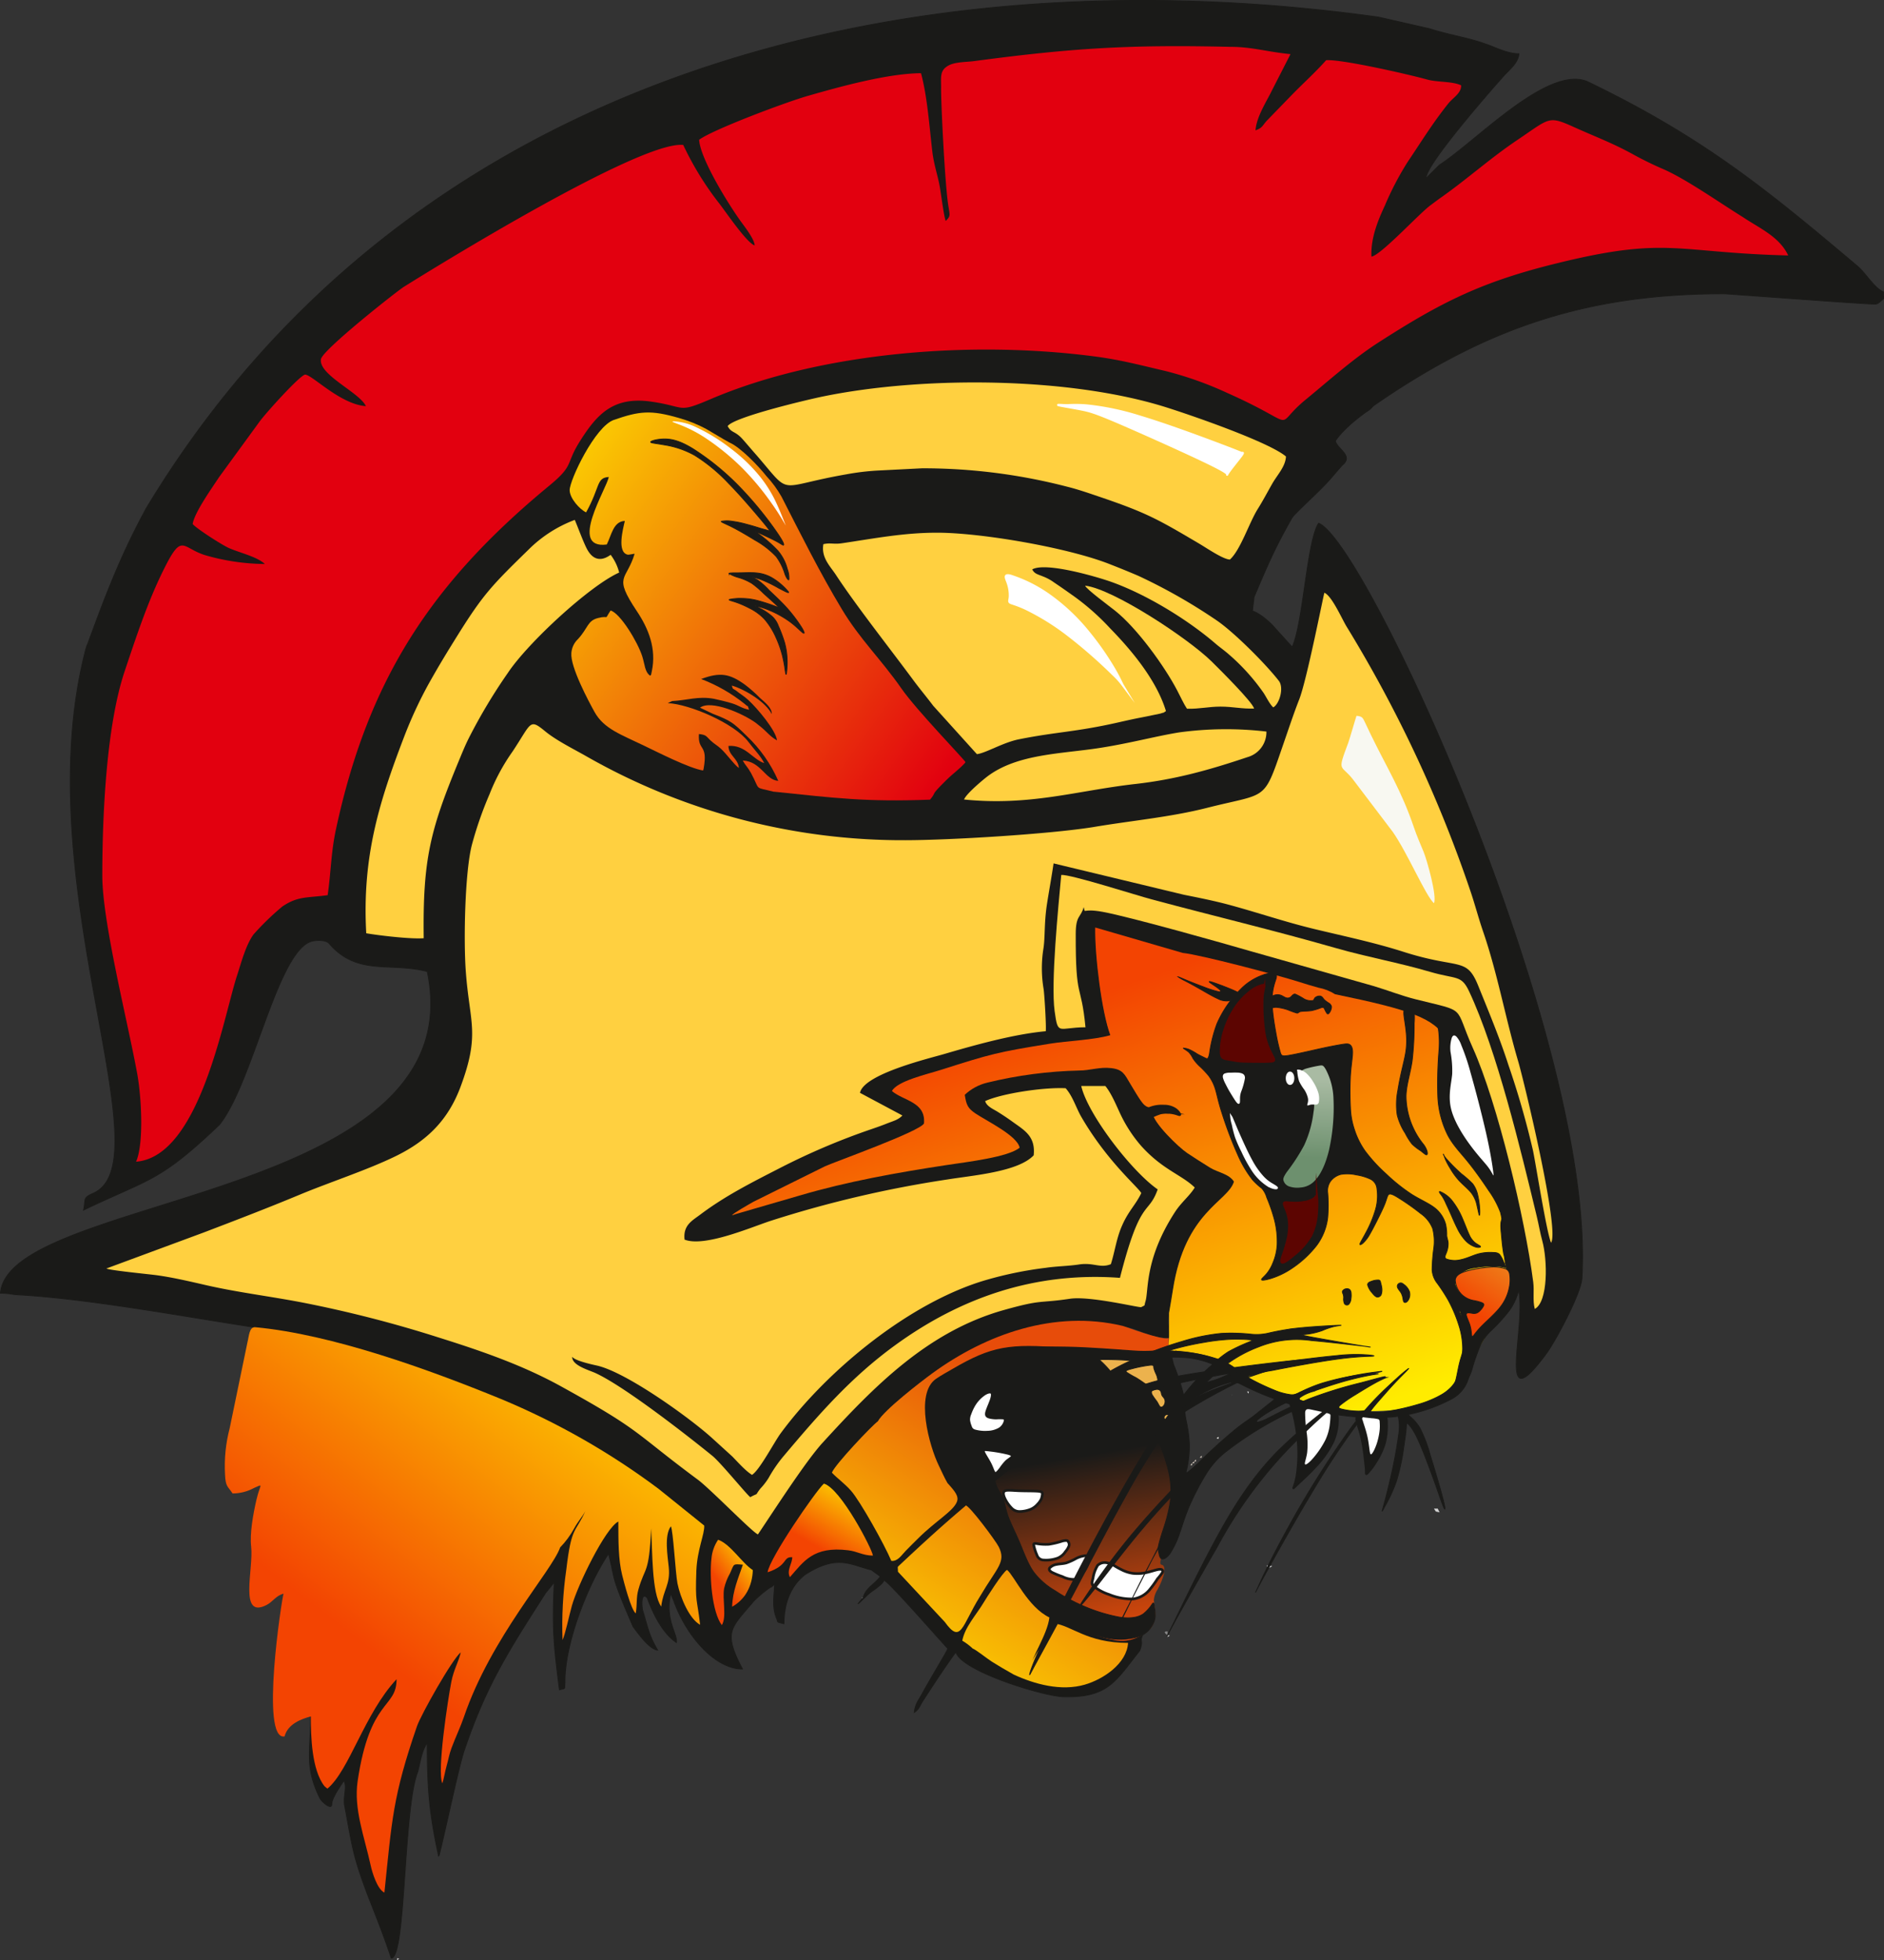<svg id="Слой_1" data-name="Слой 1" xmlns="http://www.w3.org/2000/svg" xmlns:xlink="http://www.w3.org/1999/xlink" viewBox="0 0 499.23 519.24"><rect x="0" y="0" width="499.23" height="519.24" fill="#333333" stroke="none"/><defs><style>.cls-1,.cls-24,.cls-26,.cls-29,.cls-3,.cls-33{fill:none;}.cls-1{clip-rule:evenodd;}.cls-2{fill:#1a1a18;}.cls-14,.cls-19,.cls-2,.cls-20,.cls-21,.cls-22,.cls-23,.cls-25,.cls-32,.cls-4,.cls-5{fill-rule:evenodd;}.cls-29,.cls-3,.cls-33{stroke:#1a1a18;}.cls-24,.cls-26,.cls-29,.cls-3,.cls-33{stroke-miterlimit:22.93;}.cls-3{stroke-width:0.22px;}.cls-4{fill:#e2000f;}.cls-5{fill:#ffd040;}.cls-6{clip-path:url(#clip-path);}.cls-7{fill:url(#Безымянный_градиент);}.cls-8{clip-path:url(#clip-path-2);}.cls-9{fill:url(#Безымянный_градиент_2);}.cls-10{clip-path:url(#clip-path-3);}.cls-11{fill:url(#Безымянный_градиент_3);}.cls-12{clip-path:url(#clip-path-4);}.cls-13{fill:url(#Безымянный_градиент_4);}.cls-14{fill:#f8f8f1;}.cls-15{clip-path:url(#clip-path-5);}.cls-16{fill:url(#Безымянный_градиент_5);}.cls-17{clip-path:url(#clip-path-6);}.cls-18{fill:url(#Безымянный_градиент_6);}.cls-19{fill:#d2d2d2;}.cls-20{fill:#878787;}.cls-21{fill:#e9dccf;}.cls-22{fill:#979696;}.cls-23{fill:#fff;}.cls-24{stroke:#fff;}.cls-24,.cls-26,.cls-29{stroke-width:0.57px;}.cls-25{fill:#5c0501;}.cls-26{stroke:#5c0501;}.cls-27{clip-path:url(#clip-path-7);}.cls-28{fill:url(#Безымянный_градиент_7);}.cls-30{clip-path:url(#clip-path-8);}.cls-31{fill:url(#Безымянный_градиент_8);}.cls-32{fill:#ecb24d;}.cls-33{stroke-width:0.71px;}.cls-34{clip-path:url(#clip-path-9);}.cls-35{fill:url(#Безымянный_градиент_9);}</style><clipPath id="clip-path" transform="translate(-97.95 -1.98)"><path class="cls-1" d="M180.31,456.65c0,5.23.23,14.19,3.63,18.5.09.11.7.56.77.64,5.81-4.82,9.81-19.89,18.33-29,0,7.85-7.06,5-10.32,27-1.09,7.39,1.78,14.67,3.47,22.4.36,1.69,1.72,6.27,3.62,7.13,2-19.26,2.19-25.37,8.61-44,1-3,9.4-17.92,11.63-19.64-.58,2.58-1.85,4.49-2.5,7.8-.9,4.6-3.86,23.84-2.38,26.9.35-1,.72-3.22,1.11-4.57.5-1.74.71-3.19,1.32-4.8,1.08-2.88,2.43-5.71,3.25-8.12,7.19-21.19,23.33-38.71,25.53-45a23.29,23.29,0,0,0,3.69-5c1.09-2,2.12-3,3-4.64-2.72,6-3.68,3.86-5.06,15.54a104.12,104.12,0,0,0-1,18.62c.69-1.34,1.81-6.72,2.48-9.08,1.57-5.54,8.85-20.52,12.31-22.3,0,5,0,10.09,1,14.13.5,2,2.35,9.21,3.61,10.2.41-2.49.09-4.13.69-6.27,1.79-6.35,2.83-3.84,3.39-16.25.36,6,.14,17.16,2.67,20.71.53-4.48,2.46-5.77,2-10.39-.29-2.94-1.26-8.46.56-10.86.6,1,1.23,12.51,1.75,15.14.74,3.67,3.14,9.39,6,10.94-.83-7.22-1.32-5.53-1-14.28.22-5.62,2.21-9.73,2.09-12l-12.11-9.74a194.25,194.25,0,0,0-41.77-23.8c-19-7.78-44.77-17.13-65.09-19-1.62-.14-1.65,2.42-2.07,4l-4.7,22.72a39.54,39.54,0,0,0-1.24,12.31c.14,3.3.76,3.1,2,5a11.91,11.91,0,0,0,5.68-1.45c2.72-1.18,1.6-1.08.62,3.22-.85,3.71-1.78,8.84-1.38,12.3.69,5.93-3.36,19.3,4.08,15.48,1.69-.87,2.49-2.49,4.51-3-.45,1.14-6.27,39.06.27,37.81.83-3.32,4.56-4.66,6.91-5.28"/></clipPath><linearGradient id="Безымянный_градиент" x1="108.74" y1="445.06" x2="182.03" y2="349.94" gradientUnits="userSpaceOnUse"><stop offset="0" stop-color="#f34402"/><stop offset="1" stop-color="#ffec00"/></linearGradient><clipPath id="clip-path-2" transform="translate(-97.95 -1.98)"><path class="cls-1" d="M303,211.71c-5.5-1.4-3.4-.1-6.07-5-1-1.77-1.45-1.94-2.16-3.27,4.87.23,5.95,5.17,9.41,5.39a36.45,36.45,0,0,0-8.38-11.92c-3.63-3.56-4.19-4-9-5.87l-3.36-1.6c2.93-2.15,11.33,1.53,14.75,4l1.42,1.13c1.51,1.23,2.45,2.56,4.23,3.53-.26-2.62-5.22-8.5-7.55-10.64-1.36-1.25-2.09-1.55-3.33-2.57-.89-.6-.79-.21-1.08-1.31,3.77,1.14,9.06,4.49,10.57,7.56.1-1.57-1.67-3-3.11-4.27a36.37,36.37,0,0,0-4-3.53c-4.08-2.93-6.57-3.36-11.6-1.49a42.72,42.72,0,0,1,11.52,6.58c1.51,1.37.47-.2,1.19,1.56-2-.4-2.53-1.05-4.44-1.67-1.33-.43-3.8-1-4.88-1.23-4.12-.77-7.25.43-11.07.6l-1.17.55c5.75.24,17.66,5.35,21.35,10.23,1.5,2,3.3,3.79,4.22,5.66-3.1-1-5-4.9-9.49-4.55.08,2.63,2.54,3.21,2.78,5.85-1.31-.93-3.2-3.67-4.8-5.14-1-.92-1.69-1.19-2.79-2.23s-1-1.42-3-1.64c-.34,4.65,2.4,2.49,1.27,9,0,.07-.07.4-.08.33s0,.23-.09.33c-3.68-.56-12.33-5-15.6-6.55-6.08-2.95-10.65-4.45-13.14-8.9-1.61-2.9-6.48-12-6.17-15.65a5.62,5.62,0,0,1,1.75-3.7c2.71-2.94,2.47-4.85,5.29-5.58,3.27-.85,1.49.86,3.35-2,2.53.69,7.16,8.27,8.4,12.15.69,2.16.66,4.17,2.11,5.13.36-.61.06.51.42-1.17,1.27-6-.87-11.3-3.95-15.91-6.42-9.61-2.76-8-.61-15.22-.12-.06-1.48.3-1.83.23-2.9-.63-1.25-6.8-.76-8.93-3.08.09-3.56,3.87-4.79,6.24-10.28,1.32,0-14.78.53-17.89-3.34.22-2.22,2.57-6,9.38-1.75-.83-4.35-3.77-4.36-5.89,0-2.7,6.73-16.88,11.72-18.61,6.81-2.35,9.74-2.68,17.29-.49a36.65,36.65,0,0,1,7.07,2.83l4.72,2.79c.49.27,1.22.67,1.57.88,2.88,1.23,7.64,6.19,9.77,8.88a29,29,0,0,1,4,5.45c5.12,10,10.09,20,15.93,29.71,4.84,8.09,10.33,13.2,15.85,21.11,4,5.75,16.29,18.38,17,19.53-1.69,1.9-3.07,2.72-5.16,4.78-4.59,4.52-2.29,2.79-4.27,5.13-17.11.63-24.95-.41-41.32-2.11"/></clipPath><linearGradient id="Безымянный_градиент_2" x1="255.59" y1="198.35" x2="132.88" y2="109.86" gradientUnits="userSpaceOnUse"><stop offset="0" stop-color="#e2000f"/><stop offset="1" stop-color="#ffec00"/></linearGradient><clipPath id="clip-path-3" transform="translate(-97.95 -1.98)"><path class="cls-1" d="M355.62,438.63c1,.36,3.81,2.67,5.18,3.53,1.6,1,3.75,2.29,5.78,3.41,5.57,2.58,12.57,4.47,18.81,2.67,4.92-1.42,11.14-5.58,11.48-11.06-11,0-14.87-4.6-19.66-5.17a26.76,26.76,0,0,1-3.16,5.88c-.68,1-3.21,4.36-2.73,5.25-.3-1.73,4.18-8.12,4.7-12.7-5.74-2.76-9.22-10.92-11.21-12.6-1.07.46-5.63,7.67-6.18,8.61-2,3.35-5,6.5-5.69,10.14a15.48,15.48,0,0,1,2.68,2M335.9,418.34l12.4,13.29c4.33,6,4.47,1.08,9.3-6.71,4.62-7.82,7-9.13,5-13.19-.78-1.57-7.79-11-8.81-11-2.2.75-7.88,6.64-9.06,7.81l-8.92,8Zm71.72-59.24s0-1,0-1.71c0-.32,0-.58,0-.75s0-.18,0-.17c-2.14.51-11.31-3.05-12.21-3.27-18-4.3-36.2,2.19-50.44,12.59-3.06,2.24-12.77,9.72-14.41,12.7-1.44,1-11.43,11.51-12.17,13.6,1.66,1.71,3.33,2.82,5.08,4.8,2.4,2.72,8.82,14.17,10.67,18.56,1.73.16,2.64-1.46,3.81-2.66,1-1.05,2.37-2.37,3.26-3.26,4.63-4.64,9.26-7.15,10.29-9.69.61-1.48-.48-2.8-2.48-5-.81-1.38-1.54-3.06-2.34-4.71-2.42-5-6.41-18.93-.72-22.89,1.46-1,2.83-1.72,4.35-2.61,10.37-6.06,15.15-6.85,29.52-5.61,4.74.41,8.81.4,13.24,1.27,5.5,1.09,7.84.68,12.22-.53C406.67,359.55,407.62,360.14,407.62,359.1Z"/></clipPath><linearGradient id="Безымянный_градиент_3" x1="229.88" y1="452.95" x2="281.27" y2="372.02" gradientUnits="userSpaceOnUse"><stop offset="0" stop-color="#ffec00"/><stop offset="1" stop-color="#e74c0a"/></linearGradient><clipPath id="clip-path-4" transform="translate(-97.95 -1.98)"><path class="cls-1" d="M408.85,359.45c.67.67,3.79.37,8.25,1.47,5.44,1.33,8.64,4.79,15.56,8,7.51,3.49,17,6.66,25.18,6.84,9.22.2,17.12-.37,23.39-5.32,4.07-3.2,7.5-9.56,10.22-14.15,7.42-12.52,12.3-29.49-2.37-47.44-10.64-34.61,1.88-35.4-37.36-43.5a12.28,12.28,0,0,0-4.4-1.73c-1.72-.48-3.2-.91-5.12-1.53-5.8-1.85-26.36-7.25-30.84-7.68l-23.19-6.74c-.14,7.5,1.72,22.44,4,28.53-4.38,1.27-11.23,1.49-15.94,2.24-13.88,2.23-15.67,2.71-28.93,6.94-3.67,1.17-11.57,2.94-13,5.61,3.07,2.62,9,2.85,8.5,8.58-1,2.1-23.74,10.22-26.19,11.34l-19,9.41c-1.42.82-5.31,3-5.72,3.61l1.06-.35.37-.11.38-.11,16.15-4.69c12.67-3.73,25.81-6.08,39.2-8.11,5.16-.78,16.09-2.06,19.09-4.56-.63-3.19-8.73-7.07-11.74-9.09-2-1.37-2.38-2.21-2.8-4.92a13.14,13.14,0,0,1,6-3.23,113.49,113.49,0,0,1,24.31-3.2c2.86,0,5.4-1,8.49-.64s3.55,1.61,5,4.05c5.47,9.21,3.07,4.59,10.3,8l-4.37-.24c.19,2.65,6.85,9.09,9.19,10.67,1.86,1.25,4.06,2.64,6.09,3.9s5,1.6,6.32,3.69c-1.64,5.37-12.95,7.9-16.15,28.53-.33,2.14-.66,4-1.05,6.26l0,6.48c0,.26-.3,3.07,0,3.32l2.11.4"/></clipPath><linearGradient id="Безымянный_градиент_4" x1="284.79" y1="265.22" x2="325.38" y2="385.45" xlink:href="#Безымянный_градиент"/><clipPath id="clip-path-5" transform="translate(-97.95 -1.98)"><path class="cls-1" d="M301.37,418.47c5.51-1.82,3.9-4.11,6.51-4,.05,1.63-1.57,3.47-.62,5.3,3.64-4.13,6.19-8.27,15.46-7.12,2.48.3,3.77,1.37,6.54,1.41-.15-1.65-8.53-17.84-13-19.07-2.22,2.05-14.42,19.76-14.9,23.46"/></clipPath><linearGradient id="Безымянный_градиент_5" x1="215.24" y1="409.09" x2="226.14" y2="390.33" xlink:href="#Безымянный_градиент"/><clipPath id="clip-path-6" transform="translate(-97.95 -1.98)"><path class="cls-1" d="M289.24,432.45c1.33-2.22.07-6.83.59-9.7a14.65,14.65,0,0,1,1.56-4c1.18-2.56.61-2.52,3.41-2.28-1.17,3.43-2.75,7-2.85,11.13,3.5-1.93,5.36-5.52,5.48-9.7-3-2-5.84-6.82-9.19-8.05a10.4,10.4,0,0,0-1.76,4.92c-.6,4.75.17,14.37,2.76,17.72"/></clipPath><linearGradient id="Безымянный_градиент_6" x1="191.68" y1="420.68" x2="202.7" y2="412.38" xlink:href="#Безымянный_градиент"/><clipPath id="clip-path-7" transform="translate(-97.95 -1.98)"><path class="cls-1" d="M443.85,284.81a32.82,32.82,0,0,1,3.58-.81c1-.17,1.34-.14,2.06,1.09a18,18,0,0,1,2.09,7.77,52,52,0,0,1-1.19,13.88c-1,4.12-2.4,6.69-3.79,8.15a5.94,5.94,0,0,1-4,1.94,6.93,6.93,0,0,1-3.31-.36,2.65,2.65,0,0,1-1.47-1.57c-.2-.58-.16-1.12.9-2.65a50.3,50.3,0,0,0,4.55-7,28.89,28.89,0,0,0,2.46-8.72,10,10,0,0,0-.45-5.32,19.07,19.07,0,0,0-2.19-3.54,5.47,5.47,0,0,1-1-1.9c0-.31.31-.28.54-.36a5.94,5.94,0,0,1,1.29-.57"/></clipPath><linearGradient id="Безымянный_градиент_7" x1="347.22" y1="285.69" x2="346.49" y2="306.63" gradientUnits="userSpaceOnUse"><stop offset="0" stop-color="#a9bba3"/><stop offset="1" stop-color="#6d906e"/></linearGradient><clipPath id="clip-path-8" transform="translate(-97.95 -1.98)"><path class="cls-1" d="M409.07,363.82a150.71,150.71,0,0,1,2.4,16.62,68.92,68.92,0,0,1-.81,19.65c-1.32,6.16-3.9,11.64-4.82,14.16s-.15,2.08.27,2.37.51,1.31.2,2.56A18.71,18.71,0,0,1,404.7,423a6.11,6.11,0,0,0-1,2.76c0,1,.38,2.17.4,3.5a6.59,6.59,0,0,1-1.13,3.9,8.64,8.64,0,0,1-3.48,2.5,9.82,9.82,0,0,1-6.38.77,35.4,35.4,0,0,1-12.92-5.29,48.81,48.81,0,0,1-12.33-11.71,31.61,31.61,0,0,1-4.49-9.88,21.29,21.29,0,0,0-3.05-6.47c-1.61-2.36-4.15-5.48-6.49-8.34a41.18,41.18,0,0,1-6.15-9,38.52,38.52,0,0,1-3.17-11.15c-.29-3,.33-4.31,2.43-6.09a50.72,50.72,0,0,1,8.79-5.6,31.34,31.34,0,0,1,9.74-3.19,85.08,85.08,0,0,1,15.34-1c6.18.12,13.32.74,17.34,1a37.2,37.2,0,0,0,6.05,0,12.87,12.87,0,0,1,3.18.11c.78.18,1,.54,1.73,4"/></clipPath><linearGradient id="Безымянный_градиент_8" x1="278.65" y1="386.98" x2="287.09" y2="436.67" gradientUnits="userSpaceOnUse"><stop offset="0" stop-color="#1a1a18"/><stop offset="1" stop-color="#e74c0a"/></linearGradient><clipPath id="clip-path-9" transform="translate(-97.95 -1.98)"><path class="cls-1" d="M496.66,338a10,10,0,0,0-3.83-.37,31.93,31.93,0,0,0-6.06,1c-1.82.5-3,1.12-3.19,2.34A5.73,5.73,0,0,0,485.4,345a6.1,6.1,0,0,0,3.22,1.51,11.36,11.36,0,0,1,2,.55c.42.18.61.37.48.75a4.42,4.42,0,0,1-.94,1.32,2.43,2.43,0,0,1-.89.66,2.18,2.18,0,0,1-1.18.08c-.58-.08-1.44-.29-1.58.16s.45,1.56.8,2.53a10,10,0,0,1,.53,2.47c.07.67.11,1.17.35,1s.69-1,2.07-2.46,3.69-3.39,5.17-5.26a12.16,12.16,0,0,0,2.43-5.18,9.52,9.52,0,0,0,.11-3.68,1.72,1.72,0,0,0-1.29-1.48"/></clipPath><linearGradient id="Безымянный_градиент_9" x1="390.92" y1="347.63" x2="399.74" y2="335.03" gradientUnits="userSpaceOnUse"><stop offset="0" stop-color="#f34402"/><stop offset="1" stop-color="#ee7f1a"/></linearGradient></defs><path class="cls-2" d="M353.73,434.17c1.22-2.67,3.39-5.13,4.9-7.72.55-.94,5.11-8.15,6.18-8.61,2,1.68,5.47,9.84,11.21,12.6-.52,4.58-5,11-4.7,12.7-.48-.89,2.05-4.22,2.73-5.25a26.76,26.76,0,0,0,3.16-5.88c4.79.57,8.69,5.19,19.66,5.17-.34,5.48-6.56,9.64-11.48,11.06-6.24,1.8-13.24-.09-18.81-2.67Zm-1.15-.54c-1.08.43-.44,1.93-4.28-2l-12.4-13.29-.08-1.76,8.92-8c1.18-1.17,6.86-7.06,9.06-7.81,1,0,8,9.43,8.81,11,2,4.06-.39,5.37-5,13.19C356,427.64,353.52,430.64,352.58,433.63Zm14,11.94c-2-1.12-4.18-2.4-5.78-3.41-1.37-.86-4.21-3.17-5.18-3.53a13.45,13.45,0,0,0-2.21-1.73Zm-201-92c4.34.08,28.63,6.16,32.7,7.37,11.07,3.3,22,7.36,32.39,11.59a194.25,194.25,0,0,1,41.77,23.8l12.11,9.74c.12,2.25-1.87,6.36-2.09,12-.32,8.75.17,7.06,1,14.28-2.87-1.55-5.27-7.27-6-10.94-.52-2.63-1.15-14.09-1.75-15.14-1.82,2.4-.85,7.92-.56,10.86.45,4.62-1.48,5.91-2,10.39-2.53-3.55-2.31-14.74-2.67-20.71-.56,12.41-1.6,9.9-3.39,16.25-.6,2.14-.28,3.78-.69,6.27-1.26-1-3.11-8.19-3.61-10.2-1-4-1-9.15-1-14.13-3.46,1.78-10.74,16.76-12.31,22.3-.67,2.36-1.79,7.74-2.48,9.08a104.12,104.12,0,0,1,1-18.62c1.38-11.68,2.34-9.51,5.06-15.54-.87,1.61-1.9,2.65-3,4.64a23.29,23.29,0,0,1-3.69,5c-2.2,6.3-18.34,23.82-25.53,45-.82,2.41-2.17,5.24-3.25,8.12-.61,1.61-.82,3.06-1.32,4.8-.39,1.35-.76,3.61-1.11,4.57-1.48-3.06,1.48-22.3,2.38-26.9.65-3.31,1.92-5.22,2.5-7.8-2.23,1.72-10.61,16.67-11.63,19.64-6.42,18.64-6.57,24.75-8.61,44-4-3.84-7.67-26.58-7.09-29.53,3.26-22,10.28-19.17,10.32-27-4.91,5.12-13.6,20-16.69,27.08-1.84,1.7-1.69,2.1-3.07-.34-2.73-4.71-.78-15.25-3-16.87,0,9.13-1.69,13.34,2.43,21.66.5,1,3.2,3.35,3.17,1.58,0-1.55,2.3-4.88,3.24-6.22.84,1.81-.16,3.77.11,6.36,2.13,11.35,2.09,13.07,6.14,23.92,2.26,5.74,4.34,10.94,6.26,16.76,3.92,0,3.17-39.43,7-49.3.7-2.49,1-5.5,2.54-7.75,0,12.68.6,18.71,3,30,.07-.1.16-.39.19-.32,1.26-4.77,5.32-24.1,6.67-27.8,5.82-17.23,11.9-26.56,21.49-41.55l2.31-2.85c-.59,11.93-.18,16.48,1.37,28.48,1.72-.46,1.32,0,1.47-1.89-.14-9.81,5.63-25.28,11.54-34.15,2,7.77.32,5,6.5,19.3,1.35,1.81,4.3,6,6.52,6.23-2.36-4-2.56-5.91-4-10.62-.29-1.6-.33-4.83,1.22-3.24.13.13,2.73,8.5,7.74,11.85.44-2.07-3.12-6.05-1.5-13l.86,2.09c0,.05.06.18.07.23,3.32,9,10.79,17.7,18.09,17.7-5.3-10-3-10.85,3-18a31.85,31.85,0,0,1,4.07-3.43c.89-.66.23.18,1.43-1.08-.07,3-.77,6.07.56,9.17.43,1-.26.83,1.94,1.34,0-5.17,1.63-9.93,5.58-13,8.56-5.49,12-2.6,17.59-1.24l2.35,1.71c-1.31,1.95-3.84,3-4.5,5.5,1.4-1,4.92-3.06,5.5-4.5,1.67.88,14,15,16.33,17.5.55.75.86.21-.2,2.09-2,3.49-4.09,6.93-6.05,10.5-.87,1.64-1.88,2.72-2.07,4.94,1.28-.93,1.19-1.29,2.14-2.86l.2-.31c2.84-4.38,5.6-8.61,8.67-12.84,1.34,5,23.11,11.75,28.66,11.86,11.74.22,13.62-4.09,20.06-12.21,1.29-3.56-.62-1.66,1.46-5.51,5.73-19.79,7.42-63.1,7.26-70.64-3.29-.67,2.88.6-2.17-1.28a.77.77,0,0,1,0-.37l1.32-3-2.58,1.29c-4.38,1.21-6.72,1.62-12.22.53-4.43-.87-8.5-.86-13.24-1.27-14.37-1.24-19.15-.45-29.52,5.61-1.52.89-2.89,1.59-4.35,2.61-5.69,4-1.7,17.88.72,22.89.8,1.65,1.53,3.33,2.34,4.71,1.59,2.69,5.61,4.5-1.24,8.14-.85,1.29-5.49,5.48-6.57,6.55-.89.89-2.25,2.21-3.26,3.26-1.17,1.2-2.08,2.82-3.81,2.66-1.85-4.39-8.27-15.84-10.67-18.56-1.75-2-3.42-3.09-5.08-4.8.74-2.09,10.73-12.61,12.17-13.6,1.64-3,11.35-10.46,14.41-12.7,14.24-10.4,34.19-16.5,52.19-12.2,3.16.75,6.56,2.94,10.52,2.7.32-1.58-.49-3.65,0-6.48.39-2.29.72-4.12,1.05-6.26,3.2-20.63,14.51-23.16,16.15-28.53-1.33-2.09-4.18-2.37-6.32-3.69s-4.23-2.65-6.09-3.9c-2.34-1.58-9-8-9.19-10.67l4.37.24c-7.23-3.43-4.83,1.19-10.3-8-1.46-2.44-2-3.68-5-4.05s-5.63.62-8.49.64a113.49,113.49,0,0,0-24.31,3.2,13.14,13.14,0,0,0-6,3.23c.42,2.71.77,3.55,2.8,4.92,3,2,11.11,5.9,11.74,9.09-3,2.5-13.93,3.78-19.09,4.56-13.39,2-26.53,4.38-39.2,8.11l-16.15,4.69-.38.11-.37.11-1.06.35c.41-.57,4.3-2.79,5.72-3.61l19-9.41c2.45-1.12,25.22-9.24,26.19-11.34.45-5.73-5.43-6-8.5-8.58,1.41-2.67,9.31-4.44,13-5.61,13.26-4.23,15.05-4.71,28.93-6.94,4.71-.75,11.56-1,15.94-2.24-2.24-6.09-4.1-21-4-28.53C507.72,282.45,498,340.77,498.44,340c7.22,4.84-6.46,42,9.35,20.43,2.33-3.18,9.11-15.77,9.35-19.85,3.74-62.38-57.13-195-69.78-200-3.09,4.62-4.09,26.55-7,32.79l-4.54-5c-1.24-1.53-4.14-4-6-4.54l.41-3.37,0-.27c3.65-8.6,5.55-13.08,10.06-21a7.63,7.63,0,0,1,1.08-1.26c3.5-3.56,7.27-6.75,10.43-10.64l1.74-2c3.25-2.58-1.15-4.24-1.75-6.5,1.84-2.76,5.38-5.71,8.26-7.75a7.33,7.33,0,0,0,.89-.61c.35-.28.59-.6,1-1C490.92,89.39,517.62,79.72,555,79.81c.6,0,39.45,2.92,40.06,2.73l.28-.1a2.24,2.24,0,0,0,.27-.13l.53-.39c1.31-1.28.86-.25.91-2.62-2.31-.84-4.76-5-6.79-6.72-24.32-20.52-41-34.21-71.7-49C508,19.21,489.22,39.35,479.35,45.7l-3,3c-.06.07-.19.22-.23.28l-.23.27c-.65-3.08,16.9-23.09,20-26.57,1.64-2,4.33-3.78,4.55-6.46-2.56,0-5.09-1.15-7.44-2.07-5.59-2.19-9.76-2.54-16.31-4.58L463.24,6.51C340.32-10.63,207,19.8,136.52,136.93c0,.07-.09.21-.13.28-6.54,12.08-10.5,22.53-15.18,35.28-.5,1.14,0-.16-.45,1.17-16.24,61.38,21.38,135.85,1.89,144.42-2.94,1.3-1.87,1.47-2.57,4.45,17.49-8.39,20-7.33,36-22.6,9-11.16,15.54-47,24.81-48.69,1-.18,3.38-.36,4.27.67,7.51,8.69,16.11,4.85,26,7.42C224,320.19,100.25,318.26,98.06,344.55c2.29,0,3.17.35,4.59.42C121.45,346,146.61,350.73,165.61,353.61Z" transform="translate(-97.95 -1.98)"/><path class="cls-3" d="M353.73,434.17c1.22-2.67,3.39-5.13,4.9-7.72.55-.94,5.11-8.15,6.18-8.61,2,1.68,5.47,9.84,11.21,12.6-.52,4.58-5,11-4.7,12.7-.48-.89,2.05-4.22,2.73-5.25a26.76,26.76,0,0,0,3.16-5.88c4.79.57,8.69,5.19,19.66,5.17-.34,5.48-6.56,9.64-11.48,11.06-6.24,1.8-13.24-.09-18.81-2.67Zm-1.15-.54c-1.08.43-.44,1.93-4.28-2l-12.4-13.29-.08-1.76,8.92-8c1.18-1.17,6.86-7.06,9.06-7.81,1,0,8,9.43,8.81,11,2,4.06-.39,5.37-5,13.19C356,427.64,353.52,430.64,352.58,433.63Zm14,11.94c-2-1.12-4.18-2.4-5.78-3.41-1.37-.86-4.21-3.17-5.18-3.53a13.45,13.45,0,0,0-2.21-1.73Zm-201-92c4.34.08,28.63,6.16,32.7,7.37,11.07,3.3,22,7.36,32.39,11.59a194.25,194.25,0,0,1,41.77,23.8l12.11,9.74c.12,2.25-1.87,6.36-2.09,12-.32,8.75.17,7.06,1,14.28-2.87-1.55-5.27-7.27-6-10.94-.52-2.63-1.15-14.09-1.75-15.14-1.82,2.4-.85,7.92-.56,10.86.45,4.62-1.48,5.91-2,10.39-2.53-3.55-2.31-14.74-2.67-20.71-.56,12.41-1.6,9.9-3.39,16.25-.6,2.14-.28,3.78-.69,6.27-1.26-1-3.11-8.19-3.61-10.2-1-4-1-9.15-1-14.13-3.46,1.78-10.74,16.76-12.31,22.3-.67,2.36-1.79,7.74-2.48,9.08a104.12,104.12,0,0,1,1-18.62c1.38-11.68,2.34-9.51,5.06-15.54-.87,1.61-1.9,2.65-3,4.64a23.29,23.29,0,0,1-3.69,5c-2.2,6.3-18.34,23.82-25.53,45-.82,2.41-2.17,5.24-3.25,8.12-.61,1.61-.82,3.06-1.32,4.8-.39,1.35-.76,3.61-1.11,4.57-1.48-3.06,1.48-22.3,2.38-26.9.65-3.31,1.92-5.22,2.5-7.8-2.23,1.72-10.61,16.67-11.63,19.64-6.42,18.64-6.57,24.75-8.61,44-4-3.84-7.67-26.58-7.09-29.53,3.26-22,10.28-19.17,10.32-27-4.91,5.12-13.6,20-16.69,27.08-1.84,1.7-1.69,2.1-3.07-.34-2.73-4.71-.78-15.25-3-16.87,0,9.13-1.69,13.34,2.43,21.66.5,1,3.2,3.35,3.17,1.58,0-1.55,2.3-4.88,3.24-6.22.84,1.81-.16,3.77.11,6.36,2.13,11.35,2.09,13.07,6.14,23.92,2.26,5.74,4.34,10.94,6.26,16.76,3.92,0,3.17-39.43,7-49.3.7-2.49,1-5.5,2.54-7.75,0,12.68.6,18.71,3,30,.07-.1.16-.39.19-.32,1.26-4.77,5.32-24.1,6.67-27.8,5.82-17.23,11.9-26.56,21.49-41.55l2.31-2.85c-.59,11.93-.18,16.48,1.37,28.48,1.72-.46,1.32,0,1.47-1.89-.14-9.81,5.63-25.28,11.54-34.15,2,7.77.32,5,6.5,19.3,1.35,1.81,4.3,6,6.52,6.23-2.36-4-2.56-5.91-4-10.62-.29-1.6-.33-4.83,1.22-3.24.13.13,2.73,8.5,7.74,11.85.44-2.07-3.12-6.05-1.5-13l.86,2.09c0,.05.06.18.07.23,3.32,9,10.79,17.7,18.09,17.7-5.3-10-3-10.85,3-18a31.85,31.85,0,0,1,4.07-3.43c.89-.66.23.18,1.43-1.08-.07,3-.77,6.07.56,9.17.43,1-.26.83,1.94,1.34,0-5.17,1.63-9.93,5.58-13,8.56-5.49,12-2.6,17.59-1.24l2.35,1.71c-1.31,1.95-3.84,3-4.5,5.5,1.4-1,4.92-3.06,5.5-4.5,1.67.88,14,15,16.33,17.5.55.75.86.21-.2,2.09-2,3.49-4.09,6.93-6.05,10.5-.87,1.64-1.88,2.72-2.07,4.94,1.28-.93,1.19-1.29,2.14-2.86l.2-.31c2.84-4.38,5.6-8.61,8.67-12.84,1.34,5,23.11,11.75,28.66,11.86,11.74.22,13.62-4.09,20.06-12.21,1.29-3.56-.62-1.66,1.46-5.51,5.73-19.79,7.42-63.1,7.26-70.64-3.29-.67,2.88.6-2.17-1.28a.77.77,0,0,1,0-.37l1.32-3-2.58,1.29c-4.38,1.21-6.72,1.62-12.22.53-4.43-.87-8.5-.86-13.24-1.27-14.37-1.24-19.15-.45-29.52,5.61-1.52.89-2.89,1.59-4.35,2.61-5.69,4-1.7,17.88.72,22.89.8,1.65,1.53,3.33,2.34,4.71,1.59,2.69,5.61,4.5-1.24,8.14-.85,1.29-5.49,5.48-6.57,6.55-.89.89-2.25,2.21-3.26,3.26-1.17,1.2-2.08,2.82-3.81,2.66-1.85-4.39-8.27-15.84-10.67-18.56-1.75-2-3.42-3.09-5.08-4.8.74-2.09,10.73-12.61,12.17-13.6,1.64-3,11.35-10.46,14.41-12.7,14.24-10.4,34.19-16.5,52.19-12.2,3.16.75,6.56,2.94,10.52,2.7.32-1.58-.49-3.65,0-6.48.39-2.29.72-4.12,1.05-6.26,3.2-20.63,14.51-23.16,16.15-28.53-1.33-2.09-4.18-2.37-6.32-3.69s-4.23-2.65-6.09-3.9c-2.34-1.58-9-8-9.19-10.67l4.37.24c-7.23-3.43-4.83,1.19-10.3-8-1.46-2.44-2-3.68-5-4.05s-5.63.62-8.49.64a113.49,113.49,0,0,0-24.31,3.2,13.14,13.14,0,0,0-6,3.23c.42,2.71.77,3.55,2.8,4.92,3,2,11.11,5.9,11.74,9.09-3,2.5-13.93,3.78-19.09,4.56-13.39,2-26.53,4.38-39.2,8.11l-16.15,4.69-.38.11-.37.11-1.06.35c.41-.57,4.3-2.79,5.72-3.61l19-9.41c2.45-1.12,25.22-9.24,26.19-11.34.45-5.73-5.43-6-8.5-8.58,1.41-2.67,9.31-4.44,13-5.61,13.26-4.23,15.05-4.71,28.93-6.94,4.71-.75,11.56-1,15.94-2.24-2.24-6.09-4.1-21-4-28.53C507.72,282.45,498,340.77,498.44,340c7.22,4.84-6.46,42,9.35,20.43,2.33-3.18,9.11-15.77,9.35-19.85,3.74-62.38-57.13-195-69.78-200-3.09,4.62-4.09,26.55-7,32.79l-4.54-5c-1.24-1.53-4.14-4-6-4.54l.41-3.37,0-.27c3.65-8.6,5.55-13.08,10.06-21a7.63,7.63,0,0,1,1.08-1.26c3.5-3.56,7.27-6.75,10.43-10.64l1.74-2c3.25-2.58-1.15-4.24-1.75-6.5,1.84-2.76,5.38-5.71,8.26-7.75a7.33,7.33,0,0,0,.89-.61c.35-.28.59-.6,1-1C490.92,89.39,517.62,79.72,555,79.81c.6,0,39.45,2.92,40.06,2.73l.28-.1a2.24,2.24,0,0,0,.27-.13l.53-.39c1.31-1.28.86-.25.91-2.62-2.31-.84-4.76-5-6.79-6.72-24.32-20.52-41-34.21-71.7-49C508,19.21,489.22,39.35,479.35,45.7l-3,3c-.06.07-.19.22-.23.28l-.23.27c-.65-3.08,16.9-23.09,20-26.57,1.64-2,4.33-3.78,4.55-6.46-2.56,0-5.09-1.15-7.44-2.07-5.59-2.19-9.76-2.54-16.31-4.58L463.24,6.51C340.32-10.63,207,19.8,136.52,136.93c0,.07-.09.21-.13.28-6.54,12.08-10.5,22.53-15.18,35.28-.5,1.14,0-.16-.45,1.17-16.24,61.38,21.38,135.85,1.89,144.42-2.94,1.3-1.87,1.47-2.57,4.45,17.49-8.39,20-7.33,36-22.6,9-11.16,15.54-47,24.81-48.69,1-.18,3.38-.36,4.27.67,7.51,8.69,16.11,4.85,26,7.42C224,320.19,100.25,318.26,98.06,344.55c2.29,0,3.17.35,4.59.42C121.45,346,146.61,350.73,165.61,353.61Z" transform="translate(-97.95 -1.98)"/><path class="cls-4" d="M347.32,25.25c0,5.16,1.07,26.08,1.93,31.27.43,2.63.59,2.67-.7,4-.55-1.51-1.23-7.3-1.66-9.53-.53-2.78-1.49-5.51-1.89-8.86-.78-6.6-1.33-14.65-3-20.76-8.86.07-21.42,3.56-29.79,5.95-6,1.7-25.39,9-29,11.68.28,5,7.7,17,11.08,21.68,1.11,1.52,3.55,4.66,3.64,6.31-2.1-.6-8.06-9.48-9.59-11.37A81,81,0,0,1,279,40.38C267.68,39.16,213.19,72.82,205,77.94c-1.66,1-21.55,16.68-22,19.17-.72,4.15,10.28,8.85,11.91,12.46-6.75-.47-14.13-8.21-16.07-8.35-1.2-.09-10.59,10.3-12.18,12.54L156,128.38c-1.77,2.72-6.52,9.33-7,12.41,1,1.2,7.81,5.6,9.75,6.43,3.05,1.29,7.33,2.25,9.38,4.16a58.25,58.25,0,0,1-15.74-2.31c-6.3-1.91-6.1-6.15-10.95,3.56-4.29,8.56-7.35,17.91-10.46,27.17-4.72,14.09-5.92,37.08-5.92,54.14,0,12.3,6.7,38.47,9.26,52.52,1.11,6.11,1.79,18.42-.31,23.25,17-1.33,23.24-38.84,26.83-49.55,1-3.08,2.25-7.87,4.3-10.66a70.77,70.77,0,0,1,7.63-7.39c4.12-2.79,6.52-2.25,12-3,.88-6,.89-11.36,2.19-17.38,8.39-39,24.62-64.78,56.53-91.09,6.76-5.57,4.18-5.56,8.17-11.84,4.43-7,8.75-11.9,18.91-10.42,9.35,1.35,6.72,3.15,15.61-.64C315.27,95.3,355.31,92,388.69,96.49c6.43.87,11.72,2.29,18.13,3.78a93.47,93.47,0,0,1,16.29,5.78c20.23,9,11.51,9.44,20.81,1.8,6.29-5.16,12.56-10.82,19.38-15.2,16.79-10.79,27.5-16.12,47.5-21,29.07-7.13,31.12-2.74,61-2-2.38-5-7.5-7.13-12-10.15-5.91-3.64-15.12-10.15-21.23-12.77-2.54-1.09-5.34-2.46-7.75-3.79-5.63-3.11-10.06-4.7-15.74-7.27-7-3.15-6.35-2.44-15.25,3.52-7,4.73-13,10.13-19.68,14.86-1.32.93-2.1,1.53-3.19,2.34-3.07,2.28-13.09,13.19-15.6,13.57-.24-5,1.85-9.86,3.58-13.58a79.35,79.35,0,0,1,6-11.48c3.76-5.58,6.52-10.13,10.68-15.37,1.4-1.77,3.54-2.78,3.51-4.94-2.32-1.11-6.3-.79-9-1.54-4.81-1.34-22.6-5.41-26.77-5.12-3,3.37-6.13,6.14-9.14,9.24L433.59,34c-1.29,1.5-1.17,1.85-2.95,2.51.25-3.62,3-7.75,4.37-10.61l4.9-9.58c-6.27-.61-10.24-1.95-16-1.93-26.61-.62-41.76.31-67.86,3.78-1.89.25-5,.2-6.72,1.14-2.4,1.31-2,2.95-2,6" transform="translate(-97.95 -1.98)"/><path class="cls-5" d="M126.15,338c.79.5,11.17,1.49,13.37,1.79,3.93.54,8.09,1.49,12.4,2.48,8.54,2,17,3,25.73,4.66A322.66,322.66,0,0,1,214,356.22c11.24,3.53,22.28,7.3,32.61,13,21.65,11.94,18.92,11.86,36.28,24.74,3.25,2.41,14.51,14,15.9,14.48,4.05-6,12.59-19.3,17.11-24.25,13.5-14.77,27.74-29.46,48-35.17,10.43-2.93,9-1.73,17.54-3,5.31-.8,18.2,2.38,18.91,2.22,1.22-.66.71-.12,1.13-1.52.9-2.94-.3-11.15,7.83-23.69,1.7-2.61,3.88-4.26,5.23-6.48-3.52-3.41-8.48-4.68-14.18-11a36.81,36.81,0,0,1-5.05-7.49c-1.23-2.4-2.61-6.16-4.47-8.41l-6.38,0c1.68,7.45,13.34,22.61,20.26,27.4-2.55,7.1-4.5,1.85-10,23.43-22.65-1.67-42.36,5.33-59.62,17.88-11.68,8.5-20.1,18.19-29.39,29.2a37.1,37.1,0,0,0-4.09,5.92,17.62,17.62,0,0,1-2.18,2.82c-1.74,2.25-.11.89-2.67,2.27-.77-.46-7.72-9-10-10.9-6.36-5.17-23.41-18.52-31.1-22-1.77-.8-6.2-2-6.09-4.28.68,1,4.74,1.93,6.43,2.3,7.84,1.68,25.06,14.12,30.8,19.39L292,387.8c1.39,1.41,3.45,3.78,5.22,4.87,2-1.23,5.92-8.74,7.59-11,12.36-16.78,34.29-34.78,54.5-40.64a100.3,100.3,0,0,1,15.84-3.22c2.77-.41,5.89-.44,8.71-.87,3.89-.6,5.55,1.08,8.45-.08,1.12-3.56,1.48-6.9,3-10.29,1.66-3.81,3.62-5.49,5.06-8.54-.77-1.54-9-8.32-15.89-20.19-1.37-2.36-2.26-5.47-4.15-7.59-5.89-.3-17,1.41-21.33,3.41.41,1.41,2.14,2.1,3.31,2.83,1.74,1.09,2.77,1.79,4.21,2.83,2.92,2.1,5.87,3.72,5.34,8.7-4.11,4.38-16.11,5.31-22.8,6.39a298.56,298.56,0,0,0-47,11c-5.31,1.76-17.48,7-22.71,4.94-.43-3.81,2-5,4.11-6.59,6.71-5.06,13.91-8.65,21.49-12.54a181.19,181.19,0,0,1,24-10.16c1.57-.54,2.65-.92,4-1.46,1.66-.66,3-.95,4.12-2.13l-11.24-6c1-5,18.51-9.16,22.28-10.27,7.64-2.24,18.27-5.26,26.95-6.05.16-1.42-.32-9.18-.55-11.05a33.1,33.1,0,0,1-.06-10.9c.46-3,.16-6.67.92-11.66.5-3.26,1.23-7.2,1.76-10.85L411.67,239c4.05.81,8.06,1.61,12,2.67,7.84,2.13,14.72,4.51,22.5,6.39,7.95,1.92,15.84,3.56,23.51,6,15,4.83,16.83,1.23,20,9.1,2.76,6.83,5.71,13.87,8,21a225,225,0,0,1,6.47,22.52c.78,3.67,3.54,21.37,4.8,24.5,2.37-3.31-7.18-42.89-8.71-48.07-3.34-11.31-5.48-23.29-9.27-34.31-1.35-3.92-2.19-7.35-3.61-11.45A346.66,346.66,0,0,0,454.8,168c-1.3-2.12-3.89-8.13-5.91-9-.18.3-4.64,23.1-6.67,28.26-1.55,3.95-3,8.38-4.57,12.89-4.92,14.32-4,11.81-19.86,15.83-9.81,2.49-20.21,3.4-30.31,5.12-11.64,1.84-37.66,3.44-49.69,3.45a169.13,169.13,0,0,1-84.46-22.23c-3.29-1.88-7.9-4.15-10.88-6.59-4.29-3.52-3.59-2.33-8.67,5.31a52.93,52.93,0,0,0-6.11,11.32A98.2,98.2,0,0,0,223,225.75c-1.87,7.16-2.24,25.52-1.61,33.69,1,13.54,3.84,16.35-1.4,30.42-3.22,8.63-8.65,14.22-17.2,18.39-7.54,3.67-17.16,6.78-25.25,10.13C168.67,322.07,161,325,152,328.44Z" transform="translate(-97.95 -1.98)"/><g class="cls-6"><rect class="cls-7" x="59.45" y="351.49" width="127.3" height="149.86"/></g><path class="cls-5" d="M290.76,114.83c1,1.94,1.92,1.18,4,3.52,1,1.13,2.58,3,3.73,4.29,9.48,11,4.85,8.27,23.66,5a66.18,66.18,0,0,1,8.13-1l12-.61a152.08,152.08,0,0,1,38.5,4.89c3.21.8,6.18,1.87,9.53,3,11.67,4,14.75,5.78,25.44,12.09,2,1.18,6.35,4.17,8.11,4.19,2.82-2.54,5.09-9.75,7.38-13.4,1.33-2.11,2.49-4.33,3.83-6.68s3.53-4.57,3.64-7.22c-4.61-3.89-25.63-11.13-32.21-13.17-25.48-7.9-63.84-8.19-90.5-2.72-4,.82-23.81,5.49-25.25,7.88" transform="translate(-97.95 -1.98)"/><path class="cls-5" d="M316.12,146.2c-.57,3.49,1.76,5.7,3.29,8,5.31,8.12,14.5,19.75,20.59,28,1.72,2.32,3.5,4.43,5.24,6.74l11.57,12.81c2.31-.25,6.87-3.07,11.14-3.93,10-2,15.13-1.93,26.35-4.48,2.2-.5,3.93-.89,6.28-1.34l4.87-1c1.32-.45.48,0,1.46-.66-2.55-8.4-9.44-16.43-14.74-21.86a63.68,63.68,0,0,0-9.5-8.45c-1.95-1.38-3.51-2.49-5.34-3.71a12.65,12.65,0,0,0-3-1.64c-1.24-.53-2.28-.66-2.85-1.87,3.62-2,16.92,1.92,20.57,3.18,9.36,3.26,20.48,10,28.07,16.55,1.06.91,2.27,1.73,3.61,2.92a54.92,54.92,0,0,1,9,10c.66.94,1.67,3.1,2.62,3.9,1.65-.93,2.87-5.18,1.49-7-3.56-4.59-12-13-16.51-16.05a147.06,147.06,0,0,0-20.75-11.8c-3-1.28-5.07-2.11-7.73-3.15-11.05-4.33-33.87-8.27-45.58-8.27-8.84,0-16.43,1.49-25.16,2.79-2.24.34-3.1-.18-5,.25" transform="translate(-97.95 -1.98)"/><g class="cls-8"><rect class="cls-9" x="150.48" y="108.57" width="105.31" height="103.9"/></g><path class="cls-5" d="M195,249.2c3.49.61,12,1.59,15.23,1.31-.28-20.76,1.71-28.58,9.1-46.49.95-2.29,1.71-4.2,2.73-6.28a145.16,145.16,0,0,1,10.5-17.56c5.34-8,21.69-23.07,29.46-26.53a13,13,0,0,0-2.25-4.69c-.39.16-3.89,3.23-6.39-1.76-1-2-2.18-5.28-3.12-7.5a34.44,34.44,0,0,0-12.28,7.9c-9.64,9.39-12,11.86-18.6,22.4-3.12,5-5.09,8.23-7.87,13.18A112.73,112.73,0,0,0,205,197.25c-6.61,17.25-11.12,31.73-10,51.95" transform="translate(-97.95 -1.98)"/><path class="cls-5" d="M385.59,274.14c-1.18-12.25-2.64-6.73-2.59-24.72,0-5.06,1.34-4.3,2.12-7.14.54,2-.73.18,5.09,1.26,7.38,1.37,32.15,8.37,39.25,10.44L462,263.2c3.93,1.19,7.29,2.54,11.08,3.49,13.93,3.49,10,1.41,15.15,12.9,6.52,14.5,13.82,45.12,16,62,.31,2.4-.19,4.82.41,7.13,3.6-1.94,3.37-13,2-18-.64-2.35-.9-4.17-1.5-6.64-4.21-17.44-10.52-43.77-17.91-59.51-2.08-4.42-3.33-3.1-10.37-5.16-8.29-2.44-16.46-3.86-24.84-6.26-17.25-4.93-31.82-8.35-48.94-12.94-3.81-1-21.66-6.72-23.92-6.45-.78,8.57-2.79,28.53-1.75,36.08.91,6.58.88,4.31,8.12,4.26" transform="translate(-97.95 -1.98)"/><path class="cls-5" d="M353.42,213.77c17.54,1.77,29.92-2.37,45.36-4.11,10.69-1.21,19.62-3.72,29.75-7.12a6.88,6.88,0,0,0,5-6.77,92,92,0,0,0-23.2.23c-6.12,1-12.63,2.79-20.77,4.08-10.3,1.62-22,1.54-30,7.6-1.22.94-5.55,4.54-6.15,6.09" transform="translate(-97.95 -1.98)"/><g class="cls-10"><rect class="cls-11" x="220.46" y="346.93" width="89.26" height="101.14"/></g><g class="cls-12"><rect class="cls-13" x="193.91" y="245.7" width="211.89" height="128.3"/></g><path class="cls-5" d="M412.48,189.72c3.34.09,5.69-.56,8.88-.56,3.35,0,5.68.64,8.91.51-.5-1.78-8.76-10-11.24-12.45-6.16-6.09-26.08-19.23-33.53-20.1.14.81,6.61,5.58,7.94,6.64,5.8,4.62,13.07,14.65,16.45,21.12.93,1.77,1.77,3.64,2.59,4.84" transform="translate(-97.95 -1.98)"/><path class="cls-14" d="M477.92,241.23c.9-1.74-1.9-11.61-2.73-13.58-.9-2.13-1.86-4.39-2.54-6.4-3.4-10-7.1-15.7-11.45-24.65-.58-1.19-1-2.11-1.46-3.08-.67-1.29-.65-1.79-2.34-1.92-.09.15-1.82,6.15-2.18,7.13-3,8-2,5.6,1.2,9.66L467,222.33c3.91,5.58,8.69,16.89,10.91,18.9" transform="translate(-97.95 -1.98)"/><g class="cls-15"><rect class="cls-16" x="203.43" y="393.03" width="27.89" height="24.78"/></g><g class="cls-17"><rect class="cls-18" x="187.94" y="407.84" width="11.55" height="22.64"/></g><path class="cls-19" d="M478.92,401.6h-1c.77,1.11.08.62,1.5,1Z" transform="translate(-97.95 -1.98)"/><path class="cls-20" d="M407.35,435.13v-1c-1.66,0-.11.91,0,1" transform="translate(-97.95 -1.98)"/><path class="cls-19" d="M433.88,417.12c.51.51,1.81-.72.58-.27,0,0-1.42-.57-.58.27" transform="translate(-97.95 -1.98)"/><polygon class="cls-14" points="322.92 381.11 322.92 380.61 322.34 381.02 322.92 381.11"/><polygon class="cls-21" points="384.48 369.6 384.48 370.1 385.06 369.68 384.48 369.6"/><polygon class="cls-22" points="228.83 423.15 228.33 423.15 228.75 423.73 228.83 423.15"/><polygon class="cls-19" points="105.22 518.74 105.22 519.24 105.8 518.82 105.22 518.74"/><polygon class="cls-19" points="309.41 433.16 309.41 433.66 309.99 433.24 309.41 433.16"/><polygon class="cls-21" points="313.41 379.61 313.91 379.61 313.5 379.02 313.41 379.61"/><polygon class="cls-19" points="330.93 368.6 330.43 368.6 330.85 369.18 330.93 368.6"/><polygon class="cls-21" points="316.42 387.61 316.42 387.11 315.91 387.61 316.42 387.61"/><polygon class="cls-21" points="316.92 387.11 316.92 386.61 316.42 387.11 316.92 387.11"/><polygon class="cls-21" points="315.91 388.11 315.91 387.61 315.41 388.11 315.91 388.11"/><polygon class="cls-21" points="318.42 386.11 318.42 385.61 317.92 386.11 318.42 386.11"/><polygon class="cls-21" points="315.41 370.6 314.91 370.6 314.91 371.1 315.41 370.6"/><path class="cls-14" d="M424.37,371.57c.05.05.15-.22.15-.15s-.2.1-.15.15" transform="translate(-97.95 -1.98)"/><path class="cls-14" d="M416.86,387.59h0Z" transform="translate(-97.95 -1.98)"/><path class="cls-14" d="M433.38,374.08h0Z" transform="translate(-97.95 -1.98)"/><path class="cls-19" d="M358.81,388.09l-.5.5Z" transform="translate(-97.95 -1.98)"/><path class="cls-21" d="M413.36,390.59v0Z" transform="translate(-97.95 -1.98)"/><path class="cls-21" d="M485.93,305.51v0Z" transform="translate(-97.95 -1.98)"/><path class="cls-21" d="M490.93,303.51v0Z" transform="translate(-97.95 -1.98)"/><path class="cls-22" d="M435.38,414.11" transform="translate(-97.95 -1.98)"/><path class="cls-14" d="M481.92,276h0Z" transform="translate(-97.95 -1.98)"/><path class="cls-14" d="M430.88,375.58h0Z" transform="translate(-97.95 -1.98)"/><path class="cls-20" d="M408.36,433.13l-.51.5Z" transform="translate(-97.95 -1.98)"/><path class="cls-22" d="M407.85,433.63l-.5.5Z" transform="translate(-97.95 -1.98)"/><path class="cls-21" d="M430.38,376.08v0Z" transform="translate(-97.95 -1.98)"/><path class="cls-2" d="M270.37,119.05c.09-.29,1.79-.78,3.7-.78s4.06.49,7.47,2.57a68.43,68.43,0,0,1,12.27,10,96.41,96.41,0,0,1,9.77,11.84c1.94,2.78,2.16,3.54,2,3.68s-.69-.36-2-1.05-3.28-1.58-4.41-2.12-1.41-.71-.32.13A37.11,37.11,0,0,1,304,147.8a12.14,12.14,0,0,1,2.56,4.88,6.91,6.91,0,0,1,.45,2.81c-.13.29-.58-.24-1.05-1.42a15.11,15.11,0,0,0-2.3-4.64,23.31,23.31,0,0,0-5.73-4.42c-2.2-1.36-4.43-2.65-6.13-3.5s-2.85-1.25-2.7-1.43a8.15,8.15,0,0,1,2.92,0,26.19,26.19,0,0,1,3.59.74c1.19.31,2.43.67,3.46,1s1.83.51,2.32.67.67.24.27-.31-1.38-1.77-3.24-3.95-4.57-5.35-7.47-8.3a44.7,44.7,0,0,0-8.94-7.36,24.14,24.14,0,0,0-8-2.74C271.8,119.43,270.28,119.34,270.37,119.05Z" transform="translate(-97.95 -1.98)"/><path class="cls-3" d="M270.37,119.05c.09-.29,1.79-.78,3.7-.78s4.06.49,7.47,2.57a68.43,68.43,0,0,1,12.27,10,96.41,96.41,0,0,1,9.77,11.84c1.94,2.78,2.16,3.54,2,3.68s-.69-.36-2-1.05-3.28-1.58-4.41-2.12-1.41-.71-.32.13A37.11,37.11,0,0,1,304,147.8a12.14,12.14,0,0,1,2.56,4.88,6.91,6.91,0,0,1,.45,2.81c-.13.29-.58-.24-1.05-1.42a15.11,15.11,0,0,0-2.3-4.64,23.31,23.31,0,0,0-5.73-4.42c-2.2-1.36-4.43-2.65-6.13-3.5s-2.85-1.25-2.7-1.43a8.15,8.15,0,0,1,2.92,0,26.19,26.19,0,0,1,3.59.74c1.19.31,2.43.67,3.46,1s1.83.51,2.32.67.67.24.27-.31-1.38-1.77-3.24-3.95-4.57-5.35-7.47-8.3a44.7,44.7,0,0,0-8.94-7.36,24.14,24.14,0,0,0-8-2.74C271.8,119.43,270.28,119.34,270.37,119.05Z" transform="translate(-97.95 -1.98)"/><path class="cls-2" d="M306.88,158.77a17,17,0,0,0-3.93-3.46,9.93,9.93,0,0,0-4.79-1.58c-1.56-.13-3.17,0-4.55,0s-2.54,0-2.48.18a10.32,10.32,0,0,0,2.59,1.07,14.65,14.65,0,0,1,3.48,1.54,24.85,24.85,0,0,1,3.1,2.65c1,.91,1.92,1.72,2.68,2.41s1.33,1.27,1.56,1.47.09,0-1-.4a47.35,47.35,0,0,0-4.62-1.52,16.83,16.83,0,0,0-4.28-.62,13.85,13.85,0,0,0-3.39.27c-.36.15.54.33,1.61.69a25.66,25.66,0,0,1,3.65,1.58,13.82,13.82,0,0,1,4,2.9,19.56,19.56,0,0,1,3.12,5,27.6,27.6,0,0,1,1.69,4.87,34.76,34.76,0,0,1,.67,3.61c.14.91.23,1.49.34,1a21,21,0,0,0,.2-3.68,19.12,19.12,0,0,0-.71-4.64,36.12,36.12,0,0,0-1.61-4.28,6.42,6.42,0,0,0-1.56-2.45,15.09,15.09,0,0,0-3-2.08c-1.05-.55-1.94-.87-1.56-.82a19.17,19.17,0,0,1,3.85,1.2,26.52,26.52,0,0,1,5.42,3.06c1.59,1.18,2.75,2.43,3.3,2.83s.52,0-.24-1.29a39.74,39.74,0,0,0-3.9-5.18c-1.68-1.87-3.55-3.57-4.84-4.81a19.16,19.16,0,0,0-2.92-2.61c-.92-.56-2-.87-1.9-.9a13.45,13.45,0,0,1,3,.81,35.64,35.64,0,0,1,4.48,2.2C305.83,158.55,307.17,159.31,306.88,158.77Z" transform="translate(-97.95 -1.98)"/><path class="cls-3" d="M306.88,158.77a17,17,0,0,0-3.93-3.46,9.93,9.93,0,0,0-4.79-1.58c-1.56-.13-3.17,0-4.55,0s-2.54,0-2.48.18a10.32,10.32,0,0,0,2.59,1.07,14.65,14.65,0,0,1,3.48,1.54,24.85,24.85,0,0,1,3.1,2.65c1,.91,1.92,1.72,2.68,2.41s1.33,1.27,1.56,1.47.09,0-1-.4a47.35,47.35,0,0,0-4.62-1.52,16.83,16.83,0,0,0-4.28-.62,13.85,13.85,0,0,0-3.39.27c-.36.15.54.33,1.61.69a25.66,25.66,0,0,1,3.65,1.58,13.82,13.82,0,0,1,4,2.9,19.56,19.56,0,0,1,3.12,5,27.6,27.6,0,0,1,1.69,4.87,34.76,34.76,0,0,1,.67,3.61c.14.91.23,1.49.34,1a21,21,0,0,0,.2-3.68,19.12,19.12,0,0,0-.71-4.64,36.12,36.12,0,0,0-1.61-4.28,6.42,6.42,0,0,0-1.56-2.45,15.09,15.09,0,0,0-3-2.08c-1.05-.55-1.94-.87-1.56-.82a19.17,19.17,0,0,1,3.85,1.2,26.52,26.52,0,0,1,5.42,3.06c1.59,1.18,2.75,2.43,3.3,2.83s.52,0-.24-1.29a39.74,39.74,0,0,0-3.9-5.18c-1.68-1.87-3.55-3.57-4.84-4.81a19.16,19.16,0,0,0-2.92-2.61c-.92-.56-2-.87-1.9-.9a13.45,13.45,0,0,1,3,.81,35.64,35.64,0,0,1,4.48,2.2C305.83,158.55,307.17,159.31,306.88,158.77Z" transform="translate(-97.95 -1.98)"/><path class="cls-23" d="M385.79,109.37a70.93,70.93,0,0,1,14.32,3c7.13,2.14,16.94,5.8,21.87,7.67s5,2,5.13,1.94.43-.16-.27.78-2.34,2.94-3.1,4-.62,1.07-.6.89-.06-.58-5.66-3.28-16.71-7.69-23-10.39-7.77-3.1-10-3.54-5.35-.94-6-1.12,1,0,2.34,0A36.94,36.94,0,0,1,385.79,109.37Z" transform="translate(-97.95 -1.98)"/><path class="cls-24" d="M385.79,109.37a70.93,70.93,0,0,1,14.32,3c7.13,2.14,16.94,5.8,21.87,7.67s5,2,5.13,1.94.43-.16-.27.78-2.34,2.94-3.1,4-.62,1.07-.6.89-.06-.58-5.66-3.28-16.71-7.69-23-10.39-7.77-3.1-10-3.54-5.35-.94-6-1.12,1,0,2.34,0A36.94,36.94,0,0,1,385.79,109.37Z" transform="translate(-97.95 -1.98)"/><path class="cls-23" d="M365.67,154.46a37.61,37.61,0,0,1,10.39,5.22,52.6,52.6,0,0,1,10.46,9.92,77.1,77.1,0,0,1,6.69,9.61c1.45,2.48,2,3.86,2.23,4.24a20.67,20.67,0,0,0-2.56-2.83,131.35,131.35,0,0,0-12.07-10.53,64.18,64.18,0,0,0-11-6.82c-2.57-1.2-3.73-1.38-4.17-1.65s-.18-.63-.11-1.52a9.9,9.9,0,0,0-.52-3.61C364.56,155.2,363.8,154,365.67,154.46Z" transform="translate(-97.95 -1.98)"/><path class="cls-24" d="M365.67,154.46a37.61,37.61,0,0,1,10.39,5.22,52.6,52.6,0,0,1,10.46,9.92,77.1,77.1,0,0,1,6.69,9.61c1.45,2.48,2,3.86,2.23,4.24a20.67,20.67,0,0,0-2.56-2.83,131.35,131.35,0,0,0-12.07-10.53,64.18,64.18,0,0,0-11-6.82c-2.57-1.2-3.73-1.38-4.17-1.65s-.18-.63-.11-1.52a9.9,9.9,0,0,0-.52-3.61C364.56,155.2,363.8,154,365.67,154.46Z" transform="translate(-97.95 -1.98)"/><path class="cls-2" d="M418.43,281.16a37.34,37.34,0,0,1,2-8,29.24,29.24,0,0,1,3.93-6.52,2,2,0,0,1-.88.45,4.89,4.89,0,0,1-2.86-.58c-1.27-.57-2.88-1.52-4.43-2.41s-3-1.68-4.2-2.3a14.75,14.75,0,0,1-1.86-1.06c.12,0,1.19.48,2.46,1s2.75,1.1,4.31,1.68a29,29,0,0,0,4,1.28c.77.11.66-.25,0-.8s-1.86-1.28-2.32-1.65-.17-.36,1.31.15,4.16,1.54,5.45,2.15q.35.16.57.3c.23-.24.45-.48.68-.7a15.21,15.21,0,0,1,6.06-3.9,4.59,4.59,0,0,1,3.24-.16c.49.27.35.71,0,1.76a16.17,16.17,0,0,0-.83,4.07,2,2,0,0,1,.58-.31,2.65,2.65,0,0,1,1.67,0c.53.18.95.54,1.4.68a1.32,1.32,0,0,0,1.28-.22c.37-.3.64-.84,1.21-.73a18.31,18.31,0,0,1,2.38,1.3,3.77,3.77,0,0,0,2.23.39c.41-.13.32-.46.61-.75a1.78,1.78,0,0,1,1.42-.43c.46.12.7.58,1,.94a7.7,7.7,0,0,0,1.18.88,1.51,1.51,0,0,1,.76,1,2.85,2.85,0,0,1-.48,1.45c-.25.39-.47.57-.7.33a6.83,6.83,0,0,1-.68-1.24c-.2-.37-.36-.46-.9-.29a16,16,0,0,1-2.52.77c-1.07.17-2.29.11-2.9.24s-.58.47-1,.41a23.8,23.8,0,0,1-2.33-.84,12.88,12.88,0,0,0-2.84-.66,2.78,2.78,0,0,0-1.32.13h0c.17,2.16.56,4.57.91,6.49a52.75,52.75,0,0,0,1.16,5.2c.29,1,.47,1.18,2.17.91s4.9-1,7.65-1.62,5-1.05,6.4-1.28,1.87-.22,2.27.07.71.87.69,2.14-.38,3.24-.56,5.93a82.33,82.33,0,0,0,0,8.59,20.14,20.14,0,0,0,1,5.66,21,21,0,0,0,2.85,5.8,42,42,0,0,0,5.67,6.16,47.09,47.09,0,0,0,6.71,5.35c2.28,1.43,4.55,2.36,6.13,3.61A8.3,8.3,0,0,1,481,326.2a12.3,12.3,0,0,1,.31,3.07c.07.76.34,1.25.38,2a6.52,6.52,0,0,1-.42,2.43c-.29.78-.7,1.4-.07,1.78a6.58,6.58,0,0,0,3.88.18c1.6-.33,3.17-1.14,4.64-1.54a12.37,12.37,0,0,1,3.79-.36c.94,0,1.43.14,1.83.56a7.34,7.34,0,0,1,1,1.88,4.3,4.3,0,0,1,.56,1.47c-.07.15-.51-.16-2-.27a26.38,26.38,0,0,0-6.22.4,8.26,8.26,0,0,0-4.57,2.12,2.77,2.77,0,0,0-.31,3.08,5.57,5.57,0,0,0,2.47,2.61,16,16,0,0,0,3.73,1.25c1,.24,1.56.37,1.47.82a4.82,4.82,0,0,1-1.36,1.7,2.06,2.06,0,0,1-1.7.66,11.3,11.3,0,0,1-2.59-.62c-.78-.27-1.27-.49-1.11.13s1,2.1,1.38,3.17a15.32,15.32,0,0,1,.65,2.39c.18.64.49,1.27.74,2.38a19.4,19.4,0,0,1,.35,4.66,17.52,17.52,0,0,1-1.16,6.05,9.18,9.18,0,0,1-4.48,4.57,42.73,42.73,0,0,1-9.48,3.55,39.69,39.69,0,0,1-10.37,1.18,77.55,77.55,0,0,1-13.36-1.3,85.29,85.29,0,0,1-13-3.56,78.33,78.33,0,0,1-8.47-3.62c-1.72-.87-2.16-1.22-4.1-.73a30.31,30.31,0,0,0-7.63,3.28,23.44,23.44,0,0,0-3.9,3.45c-.58.45-.67-.22-.67-1a4.42,4.42,0,0,1,.71-2.64,7.55,7.55,0,0,1,3.39-2.38c1.61-.65,3.66-1.09,5.51-1.79s3.5-1.62,5.11-2.25,3.16-.94,8-1.63,12.89-1.76,18-2.23a43.39,43.39,0,0,1,8.63-.2c1.38.14,2,.27.89.34a81.47,81.47,0,0,0-9.21.78c-5.24.71-12.87,2.14-17.22,3a41.63,41.63,0,0,0-6,1.4c-.56.23-.61.36.71,1.07a61.41,61.41,0,0,0,6,2.79,16.6,16.6,0,0,0,4.19,1.14,3.46,3.46,0,0,0,2.32-.54,42.57,42.57,0,0,1,5.75-2.41,65.86,65.86,0,0,1,9.15-2.11,37.62,37.62,0,0,1,5.39-.49c.9,0,.9,0-.36.2s-3.79.67-7,1.53-7.11,2.17-9.4,3a10.91,10.91,0,0,0-3.29,1.53c-.33.31-.33.56,0,.75a3.16,3.16,0,0,0,1.5.32,6,6,0,0,0,2.5-.69c1.3-.56,3.28-1.54,5.61-2.31s5-1.32,7-1.84,3.41-1,4.47-1.23a5.76,5.76,0,0,1,1.84-.26s-.6.18-2.21,1-4.17,2.38-6.1,3.58a37.24,37.24,0,0,0-3.88,2.65c-.66.56-.68.83,0,1.07a17.2,17.2,0,0,0,3.22.54,11.43,11.43,0,0,0,2.88,0c.66-.12,1-.39,2.28-1.82s3.73-4.05,5.51-5.83a37.51,37.51,0,0,1,3.62-3.21c.64-.5.75-.57-.14.36S467.76,368,466,370s-3.49,3.94-4.31,5-.74,1.05-.12,1.1a17.76,17.76,0,0,0,4-.23,65.21,65.21,0,0,0,8-1.82,28.75,28.75,0,0,0,6.68-2.79,9,9,0,0,0,3.84-4.28,20.57,20.57,0,0,0,.42-14,37.11,37.11,0,0,0-2.81-6.62,47.57,47.57,0,0,0-2.88-4.43,6.34,6.34,0,0,1-1.38-3.56,45.69,45.69,0,0,1,.43-5.67,13.78,13.78,0,0,0-.28-5.27,8.73,8.73,0,0,0-3.19-4,60.54,60.54,0,0,0-5.78-4.08c-1.57-1-2.24-1.22-2.63-1s-.5,1-1,2.33-1.49,3.31-2.29,4.89-1.45,2.79-2,3.72a9.31,9.31,0,0,1-1.6,2c-.47.4-.87.56-.78.19s.67-1.26,1.53-2.88a31.29,31.29,0,0,0,2.58-6.17,13.25,13.25,0,0,0,.38-5.64,3.07,3.07,0,0,0-1.76-2.49,13.69,13.69,0,0,0-3.69-1.09,10.56,10.56,0,0,0-4.09-.14,5,5,0,0,0-2.76,1.82,4.38,4.38,0,0,0-.73,3.13,40.72,40.72,0,0,1,0,6.43,15.4,15.4,0,0,1-2.93,7.42,27.88,27.88,0,0,1-6.71,6.18,20.81,20.81,0,0,1-5.5,2.62c-1.38.41-2.3.52-2.4.31s.62-.75,1.25-1.47a10.3,10.3,0,0,0,1.73-2.91,14.47,14.47,0,0,0,1.16-4.92,23.47,23.47,0,0,0-.75-6.7,44.44,44.44,0,0,0-2-5.78,6.35,6.35,0,0,0-1.32-2.44,18.14,18.14,0,0,1-2.43-2.23,30.25,30.25,0,0,1-4-6.81,105.08,105.08,0,0,1-4.12-10.88c-1-3.08-1.28-4.8-1.72-6.25a11.64,11.64,0,0,0-1.8-3.65,25.17,25.17,0,0,0-2.49-2.61,11.57,11.57,0,0,1-1.68-2,6.5,6.5,0,0,0-1.1-1.63c-.56-.5-1.5-1-1.45-1.07a4.83,4.83,0,0,1,1.8.48,14.91,14.91,0,0,1,1.84,1.05c.66.38,1.53.78,2.13,1.08S418.1,282.64,418.43,281.16Z" transform="translate(-97.95 -1.98)"/><path class="cls-3" d="M418.43,281.16a37.34,37.34,0,0,1,2-8,29.24,29.24,0,0,1,3.93-6.52,2,2,0,0,1-.88.45,4.89,4.89,0,0,1-2.86-.58c-1.27-.57-2.88-1.52-4.43-2.41s-3-1.68-4.2-2.3a14.75,14.75,0,0,1-1.86-1.06c.12,0,1.19.48,2.46,1s2.75,1.1,4.31,1.68a29,29,0,0,0,4,1.28c.77.11.66-.25,0-.8s-1.86-1.28-2.32-1.65-.17-.36,1.31.15,4.16,1.54,5.45,2.15q.35.16.57.3c.23-.24.45-.48.68-.7a15.21,15.21,0,0,1,6.06-3.9,4.59,4.59,0,0,1,3.24-.16c.49.27.35.71,0,1.76a16.17,16.17,0,0,0-.83,4.07,2,2,0,0,1,.58-.31,2.65,2.65,0,0,1,1.67,0c.53.18.95.54,1.4.68a1.32,1.32,0,0,0,1.28-.22c.37-.3.64-.84,1.21-.73a18.31,18.31,0,0,1,2.38,1.3,3.77,3.77,0,0,0,2.23.39c.41-.13.32-.46.61-.75a1.78,1.78,0,0,1,1.42-.43c.46.12.7.58,1,.94a7.7,7.7,0,0,0,1.18.88,1.51,1.51,0,0,1,.76,1,2.85,2.85,0,0,1-.48,1.45c-.25.39-.47.57-.7.33a6.83,6.83,0,0,1-.68-1.24c-.2-.37-.36-.46-.9-.29a16,16,0,0,1-2.52.77c-1.07.17-2.29.11-2.9.24s-.58.47-1,.41a23.8,23.8,0,0,1-2.33-.84,12.88,12.88,0,0,0-2.84-.66,2.78,2.78,0,0,0-1.32.13h0c.17,2.16.56,4.57.91,6.49a52.75,52.75,0,0,0,1.16,5.2c.29,1,.47,1.18,2.17.91s4.9-1,7.65-1.62,5-1.05,6.4-1.28,1.87-.22,2.27.07.71.87.69,2.14-.38,3.24-.56,5.93a82.33,82.33,0,0,0,0,8.59,20.14,20.14,0,0,0,1,5.66,21,21,0,0,0,2.85,5.8,42,42,0,0,0,5.67,6.16,47.09,47.09,0,0,0,6.71,5.35c2.28,1.43,4.55,2.36,6.13,3.61A8.3,8.3,0,0,1,481,326.2a12.3,12.3,0,0,1,.31,3.07c.07.76.34,1.25.38,2a6.52,6.52,0,0,1-.42,2.43c-.29.78-.7,1.4-.07,1.78a6.58,6.58,0,0,0,3.88.18c1.6-.33,3.17-1.14,4.64-1.54a12.37,12.37,0,0,1,3.79-.36c.94,0,1.43.14,1.83.56a7.34,7.34,0,0,1,1,1.88,4.3,4.3,0,0,1,.56,1.47c-.07.15-.51-.16-2-.27a26.38,26.38,0,0,0-6.22.4,8.26,8.26,0,0,0-4.57,2.12,2.77,2.77,0,0,0-.31,3.08,5.57,5.57,0,0,0,2.47,2.61,16,16,0,0,0,3.73,1.25c1,.24,1.56.37,1.47.82a4.82,4.82,0,0,1-1.36,1.7,2.06,2.06,0,0,1-1.7.66,11.3,11.3,0,0,1-2.59-.62c-.78-.27-1.27-.49-1.11.13s1,2.1,1.38,3.17a15.32,15.32,0,0,1,.65,2.39c.18.64.49,1.27.74,2.38a19.4,19.4,0,0,1,.35,4.66,17.52,17.52,0,0,1-1.16,6.05,9.18,9.18,0,0,1-4.48,4.57,42.73,42.73,0,0,1-9.48,3.55,39.69,39.69,0,0,1-10.37,1.18,77.55,77.55,0,0,1-13.36-1.3,85.29,85.29,0,0,1-13-3.56,78.33,78.33,0,0,1-8.47-3.62c-1.72-.87-2.16-1.22-4.1-.73a30.31,30.31,0,0,0-7.63,3.28,23.44,23.44,0,0,0-3.9,3.45c-.58.45-.67-.22-.67-1a4.42,4.42,0,0,1,.71-2.64,7.55,7.55,0,0,1,3.39-2.38c1.61-.65,3.66-1.09,5.51-1.79s3.5-1.62,5.11-2.25,3.16-.94,8-1.63,12.89-1.76,18-2.23a43.39,43.39,0,0,1,8.63-.2c1.38.14,2,.27.89.34a81.47,81.47,0,0,0-9.21.78c-5.24.71-12.87,2.14-17.22,3a41.63,41.63,0,0,0-6,1.4c-.56.23-.61.36.71,1.07a61.41,61.41,0,0,0,6,2.79,16.6,16.6,0,0,0,4.19,1.14,3.46,3.46,0,0,0,2.32-.54,42.57,42.57,0,0,1,5.75-2.41,65.86,65.86,0,0,1,9.15-2.11,37.62,37.62,0,0,1,5.39-.49c.9,0,.9,0-.36.2s-3.79.67-7,1.53-7.11,2.17-9.4,3a10.91,10.91,0,0,0-3.29,1.53c-.33.31-.33.56,0,.75a3.16,3.16,0,0,0,1.5.32,6,6,0,0,0,2.5-.69c1.3-.56,3.28-1.54,5.61-2.31s5-1.32,7-1.84,3.41-1,4.47-1.23a5.76,5.76,0,0,1,1.84-.26s-.6.18-2.21,1-4.17,2.38-6.1,3.58a37.24,37.24,0,0,0-3.88,2.65c-.66.56-.68.83,0,1.07a17.2,17.2,0,0,0,3.22.54,11.43,11.43,0,0,0,2.88,0c.66-.12,1-.39,2.28-1.82s3.73-4.05,5.51-5.83a37.51,37.51,0,0,1,3.62-3.21c.64-.5.75-.57-.14.36S467.76,368,466,370s-3.49,3.94-4.31,5-.74,1.05-.12,1.1a17.76,17.76,0,0,0,4-.23,65.21,65.21,0,0,0,8-1.82,28.75,28.75,0,0,0,6.68-2.79,9,9,0,0,0,3.84-4.28,20.57,20.57,0,0,0,.42-14,37.11,37.11,0,0,0-2.81-6.62,47.57,47.57,0,0,0-2.88-4.43,6.34,6.34,0,0,1-1.38-3.56,45.69,45.69,0,0,1,.43-5.67,13.78,13.78,0,0,0-.28-5.27,8.73,8.73,0,0,0-3.19-4,60.54,60.54,0,0,0-5.78-4.08c-1.57-1-2.24-1.22-2.63-1s-.5,1-1,2.33-1.49,3.31-2.29,4.89-1.45,2.79-2,3.72a9.31,9.31,0,0,1-1.6,2c-.47.4-.87.56-.78.19s.67-1.26,1.53-2.88a31.29,31.29,0,0,0,2.58-6.17,13.25,13.25,0,0,0,.38-5.64,3.07,3.07,0,0,0-1.76-2.49,13.69,13.69,0,0,0-3.69-1.09,10.56,10.56,0,0,0-4.09-.14,5,5,0,0,0-2.76,1.82,4.38,4.38,0,0,0-.73,3.13,40.72,40.72,0,0,1,0,6.43,15.4,15.4,0,0,1-2.93,7.42,27.88,27.88,0,0,1-6.71,6.18,20.81,20.81,0,0,1-5.5,2.62c-1.38.41-2.3.52-2.4.31s.62-.75,1.25-1.47a10.3,10.3,0,0,0,1.73-2.91,14.47,14.47,0,0,0,1.16-4.92,23.47,23.47,0,0,0-.75-6.7,44.44,44.44,0,0,0-2-5.78,6.35,6.35,0,0,0-1.32-2.44,18.14,18.14,0,0,1-2.43-2.23,30.25,30.25,0,0,1-4-6.81,105.08,105.08,0,0,1-4.12-10.88c-1-3.08-1.28-4.8-1.72-6.25a11.64,11.64,0,0,0-1.8-3.65,25.17,25.17,0,0,0-2.49-2.61,11.57,11.57,0,0,1-1.68-2,6.5,6.5,0,0,0-1.1-1.63c-.56-.5-1.5-1-1.45-1.07a4.83,4.83,0,0,1,1.8.48,14.91,14.91,0,0,1,1.84,1.05c.66.38,1.53.78,2.13,1.08S418.1,282.64,418.43,281.16Z" transform="translate(-97.95 -1.98)"/><path class="cls-25" d="M421.46,281a18.66,18.66,0,0,1,1.05-6.5,23.11,23.11,0,0,1,3.24-6.34,17.38,17.38,0,0,1,3.36-3.46,8.88,8.88,0,0,1,2-1.28,7.18,7.18,0,0,1,1.61-.53c.33,0,.33.13.2.69a15.89,15.89,0,0,0-.46,3.71,52.11,52.11,0,0,0,.46,7.85,16.82,16.82,0,0,0,1.41,4.87c.49,1.07.91,1.78,1.12,2.27s.21.76-.5.87a33.75,33.75,0,0,1-3.59.07c-1.45,0-2.92,0-4.32-.07s-2.71-.38-3.72-.54S421.62,282.37,421.46,281Z" transform="translate(-97.95 -1.98)"/><path class="cls-26" d="M421.46,281a18.66,18.66,0,0,1,1.05-6.5,23.11,23.11,0,0,1,3.24-6.34,17.38,17.38,0,0,1,3.36-3.46,8.88,8.88,0,0,1,2-1.28,7.18,7.18,0,0,1,1.61-.53c.33,0,.33.13.2.69a15.89,15.89,0,0,0-.46,3.71,52.11,52.11,0,0,0,.46,7.85,16.82,16.82,0,0,0,1.41,4.87c.49,1.07.91,1.78,1.12,2.27s.21.76-.5.87a33.75,33.75,0,0,1-3.59.07c-1.45,0-2.92,0-4.32-.07s-2.71-.38-3.72-.54S421.62,282.37,421.46,281Z" transform="translate(-97.95 -1.98)"/><path class="cls-23" d="M427.56,287.55a17.53,17.53,0,0,1-1,3.55,5.68,5.68,0,0,0-.31,2c0,.49,0,1-.09,1s-.39-.32-.75-.87-.8-1.26-1.25-2-.89-1.59-1.21-2.23a8.5,8.5,0,0,1-.63-1.47c-.1-.39-.1-.72.21-.9a3.81,3.81,0,0,1,1.58-.21,19,19,0,0,1,2.13,0C427,286.57,427.57,286.68,427.56,287.55Z" transform="translate(-97.95 -1.98)"/><path class="cls-24" d="M427.56,287.55a17.53,17.53,0,0,1-1,3.55,5.68,5.68,0,0,0-.31,2c0,.49,0,1-.09,1s-.39-.32-.75-.87-.8-1.26-1.25-2-.89-1.59-1.21-2.23a8.5,8.5,0,0,1-.63-1.47c-.1-.39-.1-.72.21-.9a3.81,3.81,0,0,1,1.58-.21,19,19,0,0,1,2.13,0C427,286.57,427.57,286.68,427.56,287.55Z" transform="translate(-97.95 -1.98)"/><path class="cls-23" d="M425.85,301.69c1,2.25,2.39,5.42,3.64,7.68a21.32,21.32,0,0,0,3.19,4.53,10.12,10.12,0,0,0,2.25,1.78c.72.43,1.48.86,1.35,1s-1.12.05-2.34-.68a13.87,13.87,0,0,1-3.85-3.75,38.22,38.22,0,0,1-2.94-5.32,34.85,34.85,0,0,1-1.67-3.78,33.93,33.93,0,0,1-.85-3.33,9.16,9.16,0,0,1-.39-1.9C424.36,298.1,424.88,299.43,425.85,301.69Z" transform="translate(-97.95 -1.98)"/><path class="cls-24" d="M425.85,301.69c1,2.25,2.39,5.42,3.64,7.68a21.32,21.32,0,0,0,3.19,4.53,10.12,10.12,0,0,0,2.25,1.78c.72.43,1.48.86,1.35,1s-1.12.05-2.34-.68a13.87,13.87,0,0,1-3.85-3.75,38.22,38.22,0,0,1-2.94-5.32,34.85,34.85,0,0,1-1.67-3.78,33.93,33.93,0,0,1-.85-3.33,9.16,9.16,0,0,1-.39-1.9C424.36,298.1,424.88,299.43,425.85,301.69Z" transform="translate(-97.95 -1.98)"/><path class="cls-23" d="M439.79,286.12c.47,0,.85.67.85,1.49s-.38,1.49-.85,1.49-.85-.67-.85-1.49S439.32,286.12,439.79,286.12Z" transform="translate(-97.95 -1.98)"/><path class="cls-24" d="M439.79,286.12c.47,0,.85.67.85,1.49s-.38,1.49-.85,1.49-.85-.67-.85-1.49S439.32,286.12,439.79,286.12Z" transform="translate(-97.95 -1.98)"/><g class="cls-27"><rect class="cls-28" x="339.63" y="281.86" width="14.29" height="33.12"/></g><path class="cls-29" d="M443.85,284.81a32.82,32.82,0,0,1,3.58-.81c1-.17,1.34-.14,2.06,1.09a18,18,0,0,1,2.09,7.77,52,52,0,0,1-1.19,13.88c-1,4.12-2.4,6.69-3.79,8.15a5.94,5.94,0,0,1-4,1.94,6.93,6.93,0,0,1-3.31-.36,2.65,2.65,0,0,1-1.47-1.57c-.2-.58-.16-1.12.9-2.65a50.3,50.3,0,0,0,4.55-7,28.89,28.89,0,0,0,2.46-8.72,10,10,0,0,0-.45-5.32,19.07,19.07,0,0,0-2.19-3.54,5.47,5.47,0,0,1-1-1.9c0-.31.31-.28.54-.36A5.94,5.94,0,0,1,443.85,284.81Z" transform="translate(-97.95 -1.98)"/><path class="cls-25" d="M438.26,320.58c.27-.24,1.21,0,2.21,0a12.47,12.47,0,0,0,3.1-.19,6.17,6.17,0,0,0,2.57-.95c.56-.44.69-1,.78-.55a22.09,22.09,0,0,1,0,4,15.87,15.87,0,0,1-1.55,6.39,18.7,18.7,0,0,1-4.53,5.15c-1.53,1.3-2.68,2.1-3.12,2s-.14-1.07.26-2.28A38.1,38.1,0,0,0,439.2,330a15.62,15.62,0,0,0,.32-4.39,11,11,0,0,0-.81-3.25C438.36,321.48,438,320.81,438.26,320.58Z" transform="translate(-97.95 -1.98)"/><path class="cls-26" d="M438.26,320.58c.27-.24,1.21,0,2.21,0a12.47,12.47,0,0,0,3.1-.19,6.17,6.17,0,0,0,2.57-.95c.56-.44.69-1,.78-.55a22.09,22.09,0,0,1,0,4,15.87,15.87,0,0,1-1.55,6.39,18.7,18.7,0,0,1-4.53,5.15c-1.53,1.3-2.68,2.1-3.12,2s-.14-1.07.26-2.28A38.1,38.1,0,0,0,439.2,330a15.62,15.62,0,0,0,.32-4.39,11,11,0,0,0-.81-3.25C438.36,321.48,438,320.81,438.26,320.58Z" transform="translate(-97.95 -1.98)"/><path class="cls-2" d="M452.43,377.8a14.54,14.54,0,0,1-1.17,5.95,26,26,0,0,1-4.72,6.76c-1.83,2-3.61,3.58-4.64,4.55s-1.29,1.33-1.19,1a17.51,17.51,0,0,0,.89-3.3,37.93,37.93,0,0,0,.38-7.42,47.19,47.19,0,0,0-1-7.47c-.43-2-.85-3.18-1.05-3.89s-.18-.9.11-.91a12.07,12.07,0,0,1,2.28.59c1.42.42,3.72,1.09,5.47,1.53s3,.63,3.67.86S452.41,376.51,452.43,377.8Z" transform="translate(-97.95 -1.98)"/><path class="cls-29" d="M452.43,377.8a14.54,14.54,0,0,1-1.17,5.95,26,26,0,0,1-4.72,6.76c-1.83,2-3.61,3.58-4.64,4.55s-1.29,1.33-1.19,1a17.51,17.51,0,0,0,.89-3.3,37.93,37.93,0,0,0,.38-7.42,47.19,47.19,0,0,0-1-7.47c-.43-2-.85-3.18-1.05-3.89s-.18-.9.11-.91a12.07,12.07,0,0,1,2.28.59c1.42.42,3.72,1.09,5.47,1.53s3,.63,3.67.86S452.41,376.51,452.43,377.8Z" transform="translate(-97.95 -1.98)"/><path class="cls-23" d="M443.79,376.17a37.76,37.76,0,0,0,.44,5.51,21.41,21.41,0,0,1,.09,5.14c-.21,1.45-.72,2.68-.58,3s.95-.19,2.05-1.44a24.05,24.05,0,0,0,3.34-4.91,13,13,0,0,0,1.2-4.23c.13-1.07.16-1.76.17-2.17s0-.52-.9-.76-2.7-.61-3.89-.87-1.79-.4-1.92.71" transform="translate(-97.95 -1.98)"/><path class="cls-2" d="M457.42,378.13c.14.87.83,2.65,1.31,4.69a52,52,0,0,1,.92,5.89c.18,1.57.27,2.43.28,3s-.08.95.34.56a17.5,17.5,0,0,0,2.27-3,19.1,19.1,0,0,0,2.38-5.17,18.37,18.37,0,0,0,.5-4.77c0-1.13,0-1.56-.24-1.76s-.76-.19-1.51-.18-1.75,0-2.56,0-1.42,0-1.89-.06l-1.16-.06C457.69,377.28,457.28,377.26,457.42,378.13Z" transform="translate(-97.95 -1.98)"/><path class="cls-29" d="M457.42,378.13c.14.87.83,2.65,1.31,4.69a52,52,0,0,1,.92,5.89c.18,1.57.27,2.43.28,3s-.08.95.34.56a17.5,17.5,0,0,0,2.27-3,19.1,19.1,0,0,0,2.38-5.17,18.37,18.37,0,0,0,.5-4.77c0-1.13,0-1.56-.24-1.76s-.76-.19-1.51-.18-1.75,0-2.56,0-1.42,0-1.89-.06l-1.16-.06C457.69,377.28,457.28,377.26,457.42,378.13Z" transform="translate(-97.95 -1.98)"/><path class="cls-23" d="M459,378.06c.16.7.69,2.12,1,3.3a22.16,22.16,0,0,1,.61,2.94c.12.78.19,1.4.27,1.93s.16,1,.35,1,.49-.43.81-1.06a13.59,13.59,0,0,0,.92-2.41,17.71,17.71,0,0,0,.58-3,12,12,0,0,0,0-2.07c0-.45-.07-.65-.39-.77a8.54,8.54,0,0,0-1.65-.24c-.71-.07-1.52-.17-1.93-.22a2.82,2.82,0,0,0-.5-.06c-.1,0-.29,0-.12.69" transform="translate(-97.95 -1.98)"/><path class="cls-2" d="M402.43,295.57a8.79,8.79,0,0,1,3.95-.65,5.41,5.41,0,0,1,3.1.89c.74.54,1.23,1.29,1.14,1.47s-.76-.22-1.79-.42a9,9,0,0,0-3.36,0,16.27,16.27,0,0,0-2,.8,1.13,1.13,0,0,1-1.27-.49A1,1,0,0,1,402.43,295.57Z" transform="translate(-97.95 -1.98)"/><path class="cls-29" d="M402.43,295.57a8.79,8.79,0,0,1,3.95-.65,5.41,5.41,0,0,1,3.1.89c.74.54,1.23,1.29,1.14,1.47s-.76-.22-1.79-.42a9,9,0,0,0-3.36,0,16.27,16.27,0,0,0-2,.8,1.13,1.13,0,0,1-1.27-.49A1,1,0,0,1,402.43,295.57Z" transform="translate(-97.95 -1.98)"/><path class="cls-2" d="M472.68,273.09a81.38,81.38,0,0,1-.53,9.88c-.52,3.52-1.56,6.4-1.62,9.4a20.45,20.45,0,0,0,1.85,8.29,20,20,0,0,0,2.62,4.28,5.91,5.91,0,0,1,1.08,1.94c.15.53.15,1-.14,1s-.87-.58-1.59-1.11a14,14,0,0,1-2.2-1.71,16.33,16.33,0,0,1-1.82-2.88,16,16,0,0,1-2.13-4.81,19.1,19.1,0,0,1,.15-6.5c.36-2.28.87-4.58,1.29-6.36s.72-3.06.89-4.37a20.4,20.4,0,0,0,.09-4.07c-.1-1.4-.33-2.83-.5-4s-.32-2.25,0-2.61,1.14-.05,1.68.24a1.86,1.86,0,0,1,.93.8A17.92,17.92,0,0,1,472.68,273.09Z" transform="translate(-97.95 -1.98)"/><path class="cls-3" d="M472.68,273.09a81.38,81.38,0,0,1-.53,9.88c-.52,3.52-1.56,6.4-1.62,9.4a20.45,20.45,0,0,0,1.85,8.29,20,20,0,0,0,2.62,4.28,5.91,5.91,0,0,1,1.08,1.94c.15.53.15,1-.14,1s-.87-.58-1.59-1.11a14,14,0,0,1-2.2-1.71,16.33,16.33,0,0,1-1.82-2.88,16,16,0,0,1-2.13-4.81,19.1,19.1,0,0,1,.15-6.5c.36-2.28.87-4.58,1.29-6.36s.72-3.06.89-4.37a20.4,20.4,0,0,0,.09-4.07c-.1-1.4-.33-2.83-.5-4s-.32-2.25,0-2.61,1.14-.05,1.68.24a1.86,1.86,0,0,1,.93.8A17.92,17.92,0,0,1,472.68,273.09Z" transform="translate(-97.95 -1.98)"/><path class="cls-2" d="M481.21,308.94a49.25,49.25,0,0,0,4,4,26.78,26.78,0,0,1,3,2.66,7.94,7.94,0,0,1,1.35,3.13,20.44,20.44,0,0,1,.49,3.53c.06,1,0,1.81-.11,1.62s-.32-1.35-.59-2.48a8.12,8.12,0,0,0-1.46-3.36c-.86-1.1-2.24-2.2-3.3-3.33a19,19,0,0,1-2.36-3.25,19.57,19.57,0,0,1-1.21-2.24c-.28-.65-.46-1.27-.56-1.45S480.33,307.9,481.21,308.94Z" transform="translate(-97.95 -1.98)"/><path class="cls-3" d="M481.21,308.94a49.25,49.25,0,0,0,4,4,26.78,26.78,0,0,1,3,2.66,7.94,7.94,0,0,1,1.35,3.13,20.44,20.44,0,0,1,.49,3.53c.06,1,0,1.81-.11,1.62s-.32-1.35-.59-2.48a8.12,8.12,0,0,0-1.46-3.36c-.86-1.1-2.24-2.2-3.3-3.33a19,19,0,0,1-2.36-3.25,19.57,19.57,0,0,1-1.21-2.24c-.28-.65-.46-1.27-.56-1.45S480.33,307.9,481.21,308.94Z" transform="translate(-97.95 -1.98)"/><path class="cls-2" d="M479.53,317.63a8.05,8.05,0,0,1,3.13,2.33,20.43,20.43,0,0,1,2.9,5c.72,1.68,1.21,3.06,1.69,4.07a5.5,5.5,0,0,0,1.57,2.15c.61.47,1.37.79,1.44,1s-.52.36-1.32.12a6.46,6.46,0,0,1-2.66-1.7,13.26,13.26,0,0,1-2.16-3.24c-.62-1.22-1.18-2.54-1.68-3.68s-.95-2.09-1.31-2.86a12.86,12.86,0,0,0-1.05-2C479.66,318.25,479.08,317.56,479.53,317.63Z" transform="translate(-97.95 -1.98)"/><path class="cls-3" d="M479.53,317.63a8.05,8.05,0,0,1,3.13,2.33,20.43,20.43,0,0,1,2.9,5c.72,1.68,1.21,3.06,1.69,4.07a5.5,5.5,0,0,0,1.57,2.15c.61.47,1.37.79,1.44,1s-.52.36-1.32.12a6.46,6.46,0,0,1-2.66-1.7,13.26,13.26,0,0,1-2.16-3.24c-.62-1.22-1.18-2.54-1.68-3.68s-.95-2.09-1.31-2.86a12.86,12.86,0,0,0-1.05-2C479.66,318.25,479.08,317.56,479.53,317.63Z" transform="translate(-97.95 -1.98)"/><path class="cls-2" d="M463.27,341.06a4.91,4.91,0,0,0-1.86.32c-.64.22-1.11.46-1.05,1a5.17,5.17,0,0,0,1.13,2c.51.63.93,1.1,1.38,1.18a1.07,1.07,0,0,0,1.12-.77,3.92,3.92,0,0,0,.09-1.83,9.32,9.32,0,0,0-.27-1.16C463.74,341.44,463.69,341.13,463.27,341.06Z" transform="translate(-97.95 -1.98)"/><path class="cls-3" d="M463.27,341.06a4.91,4.91,0,0,0-1.86.32c-.64.22-1.11.46-1.05,1a5.17,5.17,0,0,0,1.13,2c.51.63.93,1.1,1.38,1.18a1.07,1.07,0,0,0,1.12-.77,3.92,3.92,0,0,0,.09-1.83,9.32,9.32,0,0,0-.27-1.16C463.74,341.44,463.69,341.13,463.27,341.06Z" transform="translate(-97.95 -1.98)"/><path class="cls-2" d="M469.76,342.1a4.19,4.19,0,0,1,1.66,2,2.81,2.81,0,0,1-.29,2.25c-.32.53-.73.73-1,.63s-.34-.5-.42-1a4.68,4.68,0,0,0-.47-1.48c-.29-.51-.78-1-.95-1.45a.85.85,0,0,1,.24-1A.91.91,0,0,1,469.76,342.1Z" transform="translate(-97.95 -1.98)"/><path class="cls-3" d="M469.76,342.1a4.19,4.19,0,0,1,1.66,2,2.81,2.81,0,0,1-.29,2.25c-.32.53-.73.73-1,.63s-.34-.5-.42-1a4.68,4.68,0,0,0-.47-1.48c-.29-.51-.78-1-.95-1.45a.85.85,0,0,1,.24-1A.91.91,0,0,1,469.76,342.1Z" transform="translate(-97.95 -1.98)"/><path class="cls-2" d="M454.6,343.39a1.26,1.26,0,0,0-.9.6c-.11.28.07.59.17.87a2.67,2.67,0,0,1,.12,1,2.94,2.94,0,0,0,.22,1.46.77.77,0,0,0,1.11.19,2.43,2.43,0,0,0,.61-1.45,5.67,5.67,0,0,0,.05-1.46,1.53,1.53,0,0,0-.37-1A1.18,1.18,0,0,0,454.6,343.39Z" transform="translate(-97.95 -1.98)"/><path class="cls-3" d="M454.6,343.39a1.26,1.26,0,0,0-.9.6c-.11.28.07.59.17.87a2.67,2.67,0,0,1,.12,1,2.94,2.94,0,0,0,.22,1.46.77.77,0,0,0,1.11.19,2.43,2.43,0,0,0,.61-1.45,5.67,5.67,0,0,0,.05-1.46,1.53,1.53,0,0,0-.37-1A1.18,1.18,0,0,0,454.6,343.39Z" transform="translate(-97.95 -1.98)"/><g class="cls-30"><rect class="cls-31" x="246.23" y="356.64" width="67.84" height="78.33"/></g><path class="cls-2" d="M403.34,426.77a11.06,11.06,0,0,1-2.42,2.72c-1.33.91-3.29,1.31-6.19.89a44,44,0,0,1-9.77-3,46.82,46.82,0,0,1-7.4-4,19.37,19.37,0,0,1-5.73-5c-1.54-2.18-2.57-5.13-3.7-7.8s-2.39-5.09-3.07-7-.8-3.34-1.29-4.59-1.35-2.32-1.78-3.42-.4-2.22-1.27-3.65-2.63-3.16-2.24-4.65,2.93-2.74,5.12-4.41,4-3.77,6-5.38a18,18,0,0,1,7.74-3.5,84.94,84.94,0,0,1,12-1.47c3.82-.25,6.72-.29,9.08,1.29s4.19,4.8,5.71,8.08a51.08,51.08,0,0,1,3.41,9.61,22.53,22.53,0,0,1,.51,8.29,44.35,44.35,0,0,1-1.89,7.43c-.65,2-1.05,3.37-1.21,4.19a3.86,3.86,0,0,0,.05,1.75c.11.62.25,1.53.76,1.75s1.4-.24,2.29-1.5a23.2,23.2,0,0,0,2.5-5.34c.71-2,1.25-4,2.43-6.83a68,68,0,0,1,4.64-8.92,21.91,21.91,0,0,1,5.69-6.17,93.58,93.58,0,0,1,9.53-6.39c3.06-1.79,5.34-2.84,6.52-3.64s1.24-1.38.86-1.35a25.38,25.38,0,0,0-3,1.56,36.55,36.55,0,0,1-5.66,2.32c-1.16.27-.76-.35.61-1.38a41,41,0,0,1,5.13-3.16c1.43-.7,1.95-.69,1.87-1.1a2.3,2.3,0,0,0-1.43-1.38c-.64-.14-1.25.41-3.38,2.11s-5.79,4.56-9.84,8-8.5,7.43-10.58,9.21-1.77,1.35-1.44-.11a28.14,28.14,0,0,0,.62-6.35,38.37,38.37,0,0,0-.86-6.22,21.79,21.79,0,0,1-.43-3.45,18.49,18.49,0,0,0-.42-4,53.75,53.75,0,0,0-1.76-5.5c-.54-1.52-.83-2.32-1.82-3s-2.68-1.26-5.55-1.6-6.91-.45-11.21-.75-8.84-.78-12.1-1a44,44,0,0,0-7.56.09,54.89,54.89,0,0,0-7.82,1.25,43.21,43.21,0,0,0-7.6,2.63c-2.28,1-4.2,2.15-6.12,3.08s-3.85,1.67-4.76,3.06-.81,3.42-.14,7.46a91.27,91.27,0,0,0,3.46,14.38,23,23,0,0,0,5.36,8.86c1.94,2,3.95,3.3,5.54,4.82a14.51,14.51,0,0,1,3.71,5.75c.93,2.52,1.63,5.85,4.14,9.35s6.83,7.15,9.24,9.24,2.88,2.63,5.07,3.68a42.7,42.7,0,0,0,9.65,3.24,16.68,16.68,0,0,0,8.87-.46,6.43,6.43,0,0,0,3.57-3.44,4.94,4.94,0,0,0,.47-2.55c0-.67-.13-1.27-.21-1.87S403.73,426.36,403.34,426.77Z" transform="translate(-97.95 -1.98)"/><path class="cls-3" d="M403.34,426.77a11.06,11.06,0,0,1-2.42,2.72c-1.33.91-3.29,1.31-6.19.89a44,44,0,0,1-9.77-3,46.82,46.82,0,0,1-7.4-4,19.37,19.37,0,0,1-5.73-5c-1.54-2.18-2.57-5.13-3.7-7.8s-2.39-5.09-3.07-7-.8-3.34-1.29-4.59-1.35-2.32-1.78-3.42-.4-2.22-1.27-3.65-2.63-3.16-2.24-4.65,2.93-2.74,5.12-4.41,4-3.77,6-5.38a18,18,0,0,1,7.74-3.5,84.94,84.94,0,0,1,12-1.47c3.82-.25,6.72-.29,9.08,1.29s4.19,4.8,5.71,8.08a51.08,51.08,0,0,1,3.41,9.61,22.53,22.53,0,0,1,.51,8.29,44.35,44.35,0,0,1-1.89,7.43c-.65,2-1.05,3.37-1.21,4.19a3.86,3.86,0,0,0,.05,1.75c.11.62.25,1.53.76,1.75s1.4-.24,2.29-1.5a23.2,23.2,0,0,0,2.5-5.34c.71-2,1.25-4,2.43-6.83a68,68,0,0,1,4.64-8.92,21.91,21.91,0,0,1,5.69-6.17,93.58,93.58,0,0,1,9.53-6.39c3.06-1.79,5.34-2.84,6.52-3.64s1.24-1.38.86-1.35a25.38,25.38,0,0,0-3,1.56,36.55,36.55,0,0,1-5.66,2.32c-1.16.27-.76-.35.61-1.38a41,41,0,0,1,5.13-3.16c1.43-.7,1.95-.69,1.87-1.1a2.3,2.3,0,0,0-1.43-1.38c-.64-.14-1.25.41-3.38,2.11s-5.79,4.56-9.84,8-8.5,7.43-10.58,9.21-1.77,1.35-1.44-.11a28.14,28.14,0,0,0,.62-6.35,38.37,38.37,0,0,0-.86-6.22,21.79,21.79,0,0,1-.43-3.45,18.49,18.49,0,0,0-.42-4,53.75,53.75,0,0,0-1.76-5.5c-.54-1.52-.83-2.32-1.82-3s-2.68-1.26-5.55-1.6-6.91-.45-11.21-.75-8.84-.78-12.1-1a44,44,0,0,0-7.56.09,54.89,54.89,0,0,0-7.82,1.25,43.21,43.21,0,0,0-7.6,2.63c-2.28,1-4.2,2.15-6.12,3.08s-3.85,1.67-4.76,3.06-.81,3.42-.14,7.46a91.27,91.27,0,0,0,3.46,14.38,23,23,0,0,0,5.36,8.86c1.94,2,3.95,3.3,5.54,4.82a14.51,14.51,0,0,1,3.71,5.75c.93,2.52,1.63,5.85,4.14,9.35s6.83,7.15,9.24,9.24,2.88,2.63,5.07,3.68a42.7,42.7,0,0,0,9.65,3.24,16.68,16.68,0,0,0,8.87-.46,6.43,6.43,0,0,0,3.57-3.44,4.94,4.94,0,0,0,.47-2.55c0-.67-.13-1.27-.21-1.87S403.73,426.36,403.34,426.77Z" transform="translate(-97.95 -1.98)"/><path class="cls-32" d="M397.5,362.4c-1.54-.2-5.13-.29-6.8-.29s-1.43.09-.8.66a25.75,25.75,0,0,1,2.15,2.28c.52.65.57.92.87.7s.86-.94,1.53-1.43a5.64,5.64,0,0,1,2.06-.9c.61-.15,1.06-.17,1.54-.34S399,362.6,397.5,362.4Z" transform="translate(-97.95 -1.98)"/><path class="cls-3" d="M397.5,362.4c-1.54-.2-5.13-.29-6.8-.29s-1.43.09-.8.66a25.75,25.75,0,0,1,2.15,2.28c.52.65.57.92.87.7s.86-.94,1.53-1.43a5.64,5.64,0,0,1,2.06-.9c.61-.15,1.06-.17,1.54-.34S399,362.6,397.5,362.4Z" transform="translate(-97.95 -1.98)"/><path class="cls-32" d="M402.76,363.61a35.53,35.53,0,0,0-4.8.93c-1.4.36-1.84.56-1.53.9a21.39,21.39,0,0,0,2.48,1.45c1.09.64,2.2,1.47,2.78,1.85s.63.31.88.22a6.79,6.79,0,0,1,1.19-.26c.45-.05.9-.05,1-.52a4.85,4.85,0,0,0-.42-2.13,10.2,10.2,0,0,1-.65-1.68C403.63,363.92,403.83,363.54,402.76,363.61Z" transform="translate(-97.95 -1.98)"/><path class="cls-3" d="M402.76,363.61a35.53,35.53,0,0,0-4.8.93c-1.4.36-1.84.56-1.53.9a21.39,21.39,0,0,0,2.48,1.45c1.09.64,2.2,1.47,2.78,1.85s.63.31.88.22a6.79,6.79,0,0,1,1.19-.26c.45-.05.9-.05,1-.52a4.85,4.85,0,0,0-.42-2.13,10.2,10.2,0,0,1-.65-1.68C403.63,363.92,403.83,363.54,402.76,363.61Z" transform="translate(-97.95 -1.98)"/><path class="cls-32" d="M405.08,370.11a2.22,2.22,0,0,0-1.68.12c-.41.25-.42.7-.15,1.23a20.47,20.47,0,0,0,1.2,1.69c.38.56.57,1.07.79,1.34a.53.53,0,0,0,.72.16,1.52,1.52,0,0,0,.62-.81,1.87,1.87,0,0,0,0-1.19,3.15,3.15,0,0,0-.59-.82,2,2,0,0,1-.31-.8A1.15,1.15,0,0,0,405.08,370.11Z" transform="translate(-97.95 -1.98)"/><path class="cls-3" d="M405.08,370.11a2.22,2.22,0,0,0-1.68.12c-.41.25-.42.7-.15,1.23a20.47,20.47,0,0,0,1.2,1.69c.38.56.57,1.07.79,1.34a.53.53,0,0,0,.72.16,1.52,1.52,0,0,0,.62-.81,1.87,1.87,0,0,0,0-1.19,3.15,3.15,0,0,0-.59-.82,2,2,0,0,1-.31-.8A1.15,1.15,0,0,0,405.08,370.11Z" transform="translate(-97.95 -1.98)"/><path class="cls-32" d="M407.79,376.79a1.07,1.07,0,0,0-.94,0,.77.77,0,0,0-.41.83,1.49,1.49,0,0,0,.7.9.55.55,0,0,0,.73-.16,1.55,1.55,0,0,0,.26-.88A.7.7,0,0,0,407.79,376.79Z" transform="translate(-97.95 -1.98)"/><path class="cls-3" d="M407.79,376.79a1.07,1.07,0,0,0-.94,0,.77.77,0,0,0-.41.83,1.49,1.49,0,0,0,.7.9.55.55,0,0,0,.73-.16,1.55,1.55,0,0,0,.26-.88A.7.7,0,0,0,407.79,376.79Z" transform="translate(-97.95 -1.98)"/><path class="cls-23" d="M359.35,376.25c.15-.8.84-2.23,1.22-3.32s.45-1.85.06-2.1-1.24,0-2.09.62a9.3,9.3,0,0,0-2.31,2.44,12.79,12.79,0,0,0-1.25,2.6,3.78,3.78,0,0,0-.34,1.68,6.38,6.38,0,0,0,.45,1.66A1.59,1.59,0,0,0,356.2,381a10.14,10.14,0,0,0,3.4.36,6.62,6.62,0,0,0,3.3-.92,3.45,3.45,0,0,0,1.37-1.93c.13-.54,0-.81-.46-.9a12.16,12.16,0,0,0-1.82,0,8,8,0,0,1-1.86-.22C359.61,377.23,359.21,377.05,359.35,376.25Z" transform="translate(-97.95 -1.98)"/><path class="cls-33" d="M359.35,376.25c.15-.8.84-2.23,1.22-3.32s.45-1.85.06-2.1-1.24,0-2.09.62a9.3,9.3,0,0,0-2.31,2.44,12.79,12.79,0,0,0-1.25,2.6,3.78,3.78,0,0,0-.34,1.68,6.38,6.38,0,0,0,.45,1.66A1.59,1.59,0,0,0,356.2,381a10.14,10.14,0,0,0,3.4.36,6.62,6.62,0,0,0,3.3-.92,3.45,3.45,0,0,0,1.37-1.93c.13-.54,0-.81-.46-.9a12.16,12.16,0,0,0-1.82,0,8,8,0,0,1-1.86-.22C359.61,377.23,359.21,377.05,359.35,376.25Z" transform="translate(-97.95 -1.98)"/><path class="cls-23" d="M365.2,387a38.75,38.75,0,0,0-5-.89c-1.43-.18-1.87-.18-1.62.51s1.22,2.07,1.81,3.28.81,2.23,1.23,2.36,1-.62,1.52-1.31a14.35,14.35,0,0,1,1.44-1.79c.5-.47,1.08-.78,1.41-1.11S366.37,387.34,365.2,387Z" transform="translate(-97.95 -1.98)"/><path class="cls-33" d="M365.2,387a38.75,38.75,0,0,0-5-.89c-1.43-.18-1.87-.18-1.62.51s1.22,2.07,1.81,3.28.81,2.23,1.23,2.36,1-.62,1.52-1.31a14.35,14.35,0,0,1,1.44-1.79c.5-.47,1.08-.78,1.41-1.11S366.37,387.34,365.2,387Z" transform="translate(-97.95 -1.98)"/><path class="cls-23" d="M373.07,397c-1.1-.1-3.34-.06-5.1-.13s-3.05-.24-3.67,0-.54,1-.15,1.9a9.4,9.4,0,0,0,1.77,2.61,2.89,2.89,0,0,0,2.21,1,8.06,8.06,0,0,0,3-.62,5,5,0,0,0,1.76-1.31,5.14,5.14,0,0,0,1-1.41,4.66,4.66,0,0,0,.28-1.34C374.15,397.37,374.17,397.13,373.07,397Z" transform="translate(-97.95 -1.98)"/><path class="cls-33" d="M373.07,397c-1.1-.1-3.34-.06-5.1-.13s-3.05-.24-3.67,0-.54,1-.15,1.9a9.4,9.4,0,0,0,1.77,2.61,2.89,2.89,0,0,0,2.21,1,8.06,8.06,0,0,0,3-.62,5,5,0,0,0,1.76-1.31,5.14,5.14,0,0,0,1-1.41,4.66,4.66,0,0,0,.28-1.34C374.15,397.37,374.17,397.13,373.07,397Z" transform="translate(-97.95 -1.98)"/><path class="cls-23" d="M379.55,410.17a22.88,22.88,0,0,1-3.68.89,14.63,14.63,0,0,1-3.34-.2c-.68-.06-.74.07-.61.67a14,14,0,0,0,.81,2.42,1.86,1.86,0,0,0,1.73,1.28,9.1,9.1,0,0,0,3.83-.53,4.65,4.65,0,0,0,2-1.71,4.82,4.82,0,0,0,.91-1.47,1.32,1.32,0,0,0-.22-1.2C380.8,410,380.44,410,379.55,410.17Z" transform="translate(-97.95 -1.98)"/><path class="cls-33" d="M379.55,410.17a22.88,22.88,0,0,1-3.68.89,14.63,14.63,0,0,1-3.34-.2c-.68-.06-.74.07-.61.67a14,14,0,0,0,.81,2.42,1.86,1.86,0,0,0,1.73,1.28,9.1,9.1,0,0,0,3.83-.53,4.65,4.65,0,0,0,2-1.71,4.82,4.82,0,0,0,.91-1.47,1.32,1.32,0,0,0-.22-1.2C380.8,410,380.44,410,379.55,410.17Z" transform="translate(-97.95 -1.98)"/><path class="cls-23" d="M385.6,414.07a6.87,6.87,0,0,0-2.64.82,15.53,15.53,0,0,1-2.45,1.1c-.83.23-1.77.23-2.59.4a3.19,3.19,0,0,0-1.81.92c-.26.38-.09.78.55,1.16a23.6,23.6,0,0,0,2.84,1.16,6.66,6.66,0,0,0,3.2.73,4.1,4.1,0,0,0,2.29-1.81,9.41,9.41,0,0,0,1.19-2.09,2.71,2.71,0,0,0,.19-1.38C386.33,414.63,386.22,414.12,385.6,414.07Z" transform="translate(-97.95 -1.98)"/><path class="cls-33" d="M385.6,414.07a6.87,6.87,0,0,0-2.64.82,15.53,15.53,0,0,1-2.45,1.1c-.83.23-1.77.23-2.59.4a3.19,3.19,0,0,0-1.81.92c-.26.38-.09.78.55,1.16a23.6,23.6,0,0,0,2.84,1.16,6.66,6.66,0,0,0,3.2.73,4.1,4.1,0,0,0,2.29-1.81,9.41,9.41,0,0,0,1.19-2.09,2.71,2.71,0,0,0,.19-1.38C386.33,414.63,386.22,414.12,385.6,414.07Z" transform="translate(-97.95 -1.98)"/><path class="cls-23" d="M391.4,416a2.73,2.73,0,0,0-2.58.63,8.88,8.88,0,0,0-1.24,3.43c-.26,1-.48,1.47.15,2.1a12.9,12.9,0,0,0,4.11,2.2,15.48,15.48,0,0,0,6.34,1.18,6.77,6.77,0,0,0,4.29-2.32,27.86,27.86,0,0,0,2.19-3,14.24,14.24,0,0,0,1.35-1.75c.18-.45-.05-.83-.81-.78s-2.05.54-3.35.83a11,11,0,0,1-3.79.22,9.49,9.49,0,0,1-3-1,20.26,20.26,0,0,1-2-1.12A4.05,4.05,0,0,0,391.4,416Z" transform="translate(-97.95 -1.98)"/><path class="cls-33" d="M391.4,416a2.73,2.73,0,0,0-2.58.63,8.88,8.88,0,0,0-1.24,3.43c-.26,1-.48,1.47.15,2.1a12.9,12.9,0,0,0,4.11,2.2,15.48,15.48,0,0,0,6.34,1.18,6.77,6.77,0,0,0,4.29-2.32,27.86,27.86,0,0,0,2.19-3,14.24,14.24,0,0,0,1.35-1.75c.18-.45-.05-.83-.81-.78s-2.05.54-3.35.83a11,11,0,0,1-3.79.22,9.49,9.49,0,0,1-3-1,20.26,20.26,0,0,1-2-1.12A4.05,4.05,0,0,0,391.4,416Z" transform="translate(-97.95 -1.98)"/><path class="cls-2" d="M483.68,370.53a8.73,8.73,0,0,0,2.77-2.51,12.29,12.29,0,0,0,1.75-4,53.35,53.35,0,0,1,2-5.61,12.88,12.88,0,0,1,2.92-4,46.36,46.36,0,0,0,4.74-5.22,15.83,15.83,0,0,0,2.77-6.69,26.84,26.84,0,0,0-.07-6.69c-.19-1.82-.32-3-.39-3.8a9.28,9.28,0,0,1,0-1.9,10.17,10.17,0,0,0,.05-2.33c-.11-1.15-.43-2.84-1.28-3.55a2,2,0,0,0-2.87.47c-.61.91-.45,2.46-.29,4.18s.32,3.58.63,5.24a29.28,29.28,0,0,1,.81,4.94,16.38,16.38,0,0,1-1,5.86,15.25,15.25,0,0,1-2.77,4.53c-1.11,1.34-2.34,2.63-3.24,3.62s-1.46,1.68-1.8,2.08-.49.51-.57,0-.1-1.55-.32-2.49-.61-1.74-.92-2.7a19.73,19.73,0,0,0-.86-2.7,1.15,1.15,0,0,0-1.12-.71c-.33,0-.55.14-.34.93a28.81,28.81,0,0,1,1.14,3.9,32.55,32.55,0,0,1,.22,4.91,20.92,20.92,0,0,1,0,3.22c-.15,1-.55,2-.87,3.23s-.56,2.61-.8,3.73-.48,2-.65,2.76S483.06,370.76,483.68,370.53Z" transform="translate(-97.95 -1.98)"/><path class="cls-3" d="M483.68,370.53a8.73,8.73,0,0,0,2.77-2.51,12.29,12.29,0,0,0,1.75-4,53.35,53.35,0,0,1,2-5.61,12.88,12.88,0,0,1,2.92-4,46.36,46.36,0,0,0,4.74-5.22,15.83,15.83,0,0,0,2.77-6.69,26.84,26.84,0,0,0-.07-6.69c-.19-1.82-.32-3-.39-3.8a9.28,9.28,0,0,1,0-1.9,10.17,10.17,0,0,0,.05-2.33c-.11-1.15-.43-2.84-1.28-3.55a2,2,0,0,0-2.87.47c-.61.91-.45,2.46-.29,4.18s.32,3.58.63,5.24a29.28,29.28,0,0,1,.81,4.94,16.38,16.38,0,0,1-1,5.86,15.25,15.25,0,0,1-2.77,4.53c-1.11,1.34-2.34,2.63-3.24,3.62s-1.46,1.68-1.8,2.08-.49.51-.57,0-.1-1.55-.32-2.49-.61-1.74-.92-2.7a19.73,19.73,0,0,0-.86-2.7,1.15,1.15,0,0,0-1.12-.71c-.33,0-.55.14-.34.93a28.81,28.81,0,0,1,1.14,3.9,32.55,32.55,0,0,1,.22,4.91,20.92,20.92,0,0,1,0,3.22c-.15,1-.55,2-.87,3.23s-.56,2.61-.8,3.73-.48,2-.65,2.76S483.06,370.76,483.68,370.53Z" transform="translate(-97.95 -1.98)"/><path class="cls-2" d="M482.79,274c.46,1.71.38,4.36.63,6.68s.85,4.29,1.1,6.55.17,4.81.36,7.3a28.75,28.75,0,0,0,1.39,7.1,25.2,25.2,0,0,0,3,5.84,44.55,44.55,0,0,0,3.75,4.71,20.05,20.05,0,0,1,3.77,5.35,42.19,42.19,0,0,1,2.69,8.76A27.82,27.82,0,0,1,500,332a28.84,28.84,0,0,0,.14,3.14c.09.82.25,1.46-.11,1.79a3.12,3.12,0,0,1-1.9.34c-.66,0-1.09-.11-1.27-.71a20.86,20.86,0,0,1-.23-3.31c-.09-1.58-.34-3.61-.46-5.35a19.83,19.83,0,0,0-.62-4.79,25.09,25.09,0,0,0-3.11-5.77c-1.58-2.39-3.72-5.42-5.68-7.82s-3.76-4.21-5.15-6.81a25.37,25.37,0,0,1-2.66-10.21,106.31,106.31,0,0,1,.3-12.21,25.65,25.65,0,0,0-.15-5.73,11,11,0,0,1-.29-3.37c.2-.64.89-.53,1.74-.09A4.34,4.34,0,0,1,482.79,274Z" transform="translate(-97.95 -1.98)"/><path class="cls-3" d="M482.79,274c.46,1.71.38,4.36.63,6.68s.85,4.29,1.1,6.55.17,4.81.36,7.3a28.75,28.75,0,0,0,1.39,7.1,25.2,25.2,0,0,0,3,5.84,44.55,44.55,0,0,0,3.75,4.71,20.05,20.05,0,0,1,3.77,5.35,42.19,42.19,0,0,1,2.69,8.76A27.82,27.82,0,0,1,500,332a28.84,28.84,0,0,0,.14,3.14c.09.82.25,1.46-.11,1.79a3.12,3.12,0,0,1-1.9.34c-.66,0-1.09-.11-1.27-.71a20.86,20.86,0,0,1-.23-3.31c-.09-1.58-.34-3.61-.46-5.35a19.83,19.83,0,0,0-.62-4.79,25.09,25.09,0,0,0-3.11-5.77c-1.58-2.39-3.72-5.42-5.68-7.82s-3.76-4.21-5.15-6.81a25.37,25.37,0,0,1-2.66-10.21,106.31,106.31,0,0,1,.3-12.21,25.65,25.65,0,0,0-.15-5.73,11,11,0,0,1-.29-3.37c.2-.64.89-.53,1.74-.09A4.34,4.34,0,0,1,482.79,274Z" transform="translate(-97.95 -1.98)"/><path class="cls-23" d="M482.69,276.76a9.06,9.06,0,0,0-.37,3.91,27.26,27.26,0,0,1,.44,5.78c-.2,2.41-1.1,5.52-.37,8.93s3.09,7.15,5,9.75,3.31,4.09,4.26,5.23a14.05,14.05,0,0,1,1.73,2.51c.31.56.43.89.23-.66s-.72-5-1.85-10-2.88-11.71-4.11-16a59.25,59.25,0,0,0-2.48-7.38,6.68,6.68,0,0,0-1.28-2.24c-.4-.38-.85-.53-1.18.17" transform="translate(-97.95 -1.98)"/><path class="cls-2" d="M402,360.44c.23-.25.91-.3,2.38-.41a37.48,37.48,0,0,1,6.76,0,45,45,0,0,1,9.34,1.93,17.11,17.11,0,0,1,5,2.65,22.45,22.45,0,0,1,2,1.57,1.65,1.65,0,0,1,.57.91c.06.27,0,.55-.56.57a6.18,6.18,0,0,1-2.39-.57,6.67,6.67,0,0,1-1.56-1.34,10.82,10.82,0,0,0-3.05-1.88,25.41,25.41,0,0,0-7.14-2.15,47.75,47.75,0,0,0-8.08-.14c-1.93.06-2.53,0-2.94-.23S401.74,360.68,402,360.44Z" transform="translate(-97.95 -1.98)"/><path class="cls-3" d="M402,360.44c.23-.25.91-.3,2.38-.41a37.48,37.48,0,0,1,6.76,0,45,45,0,0,1,9.34,1.93,17.11,17.11,0,0,1,5,2.65,22.45,22.45,0,0,1,2,1.57,1.65,1.65,0,0,1,.57.91c.06.27,0,.55-.56.57a6.18,6.18,0,0,1-2.39-.57,6.67,6.67,0,0,1-1.56-1.34,10.82,10.82,0,0,0-3.05-1.88,25.41,25.41,0,0,0-7.14-2.15,47.75,47.75,0,0,0-8.08-.14c-1.93.06-2.53,0-2.94-.23S401.74,360.68,402,360.44Z" transform="translate(-97.95 -1.98)"/><path class="cls-2" d="M452.48,353.05c-1.84.08-7.2.35-11,.78a66.21,66.21,0,0,0-7.62,1.34,13.77,13.77,0,0,1-4.37.24,49.2,49.2,0,0,0-7.89-.22,52.73,52.73,0,0,0-10.55,2.17,94.49,94.49,0,0,0-12.6,4.68,60,60,0,0,0-13.73,8.22,51.18,51.18,0,0,0-7.81,9c-1.37,1.8-1.53,1.53,0,0s4.66-4.23,7.39-6.58a47.24,47.24,0,0,1,8.19-6.1c3.15-1.77,7.17-3.32,9.82-4.47a60.65,60.65,0,0,1,6.23-2.63,73.92,73.92,0,0,1,8.43-1.9,55.5,55.5,0,0,1,7.17-.83,41.25,41.25,0,0,1,4.85.11c1,.08,1.07.13-.11.64a48,48,0,0,0-5.43,2.55,25.59,25.59,0,0,0-4.26,3.45,49.06,49.06,0,0,0-5.59,5.56,130.94,130.94,0,0,0-11.32,15.77c-4.76,7.6-10.44,17.77-15.71,27.75S376.4,432.35,373.8,438s-2.91,7.06-3,7.49.16-.16,1.58-2.78,4-7.28,8.48-15.66,10.71-20.47,15.71-29.38a184.55,184.55,0,0,1,11.75-18.74,84,84,0,0,1,7.6-9,58.47,58.47,0,0,1,7.47-6.85,34.78,34.78,0,0,1,8-4.28,27.12,27.12,0,0,1,14.1-1.71c3.75.32,9.58,1,12.79,1.36s3.8.57.83.08-9.5-1.6-12.87-2.22-3.59-.72-3.32-.77,1-.06,2-.22a20.22,20.22,0,0,0,3.34-.85,20.18,20.18,0,0,1,3.08-1.07C452.67,353.08,454.33,353,452.48,353.05Z" transform="translate(-97.95 -1.98)"/><path class="cls-3" d="M452.48,353.05c-1.84.08-7.2.35-11,.78a66.21,66.21,0,0,0-7.62,1.34,13.77,13.77,0,0,1-4.37.24,49.2,49.2,0,0,0-7.89-.22,52.73,52.73,0,0,0-10.55,2.17,94.49,94.49,0,0,0-12.6,4.68,60,60,0,0,0-13.73,8.22,51.18,51.18,0,0,0-7.81,9c-1.37,1.8-1.53,1.53,0,0s4.66-4.23,7.39-6.58a47.24,47.24,0,0,1,8.19-6.1c3.15-1.77,7.17-3.32,9.82-4.47a60.65,60.65,0,0,1,6.23-2.63,73.92,73.92,0,0,1,8.43-1.9,55.5,55.5,0,0,1,7.17-.83,41.25,41.25,0,0,1,4.85.11c1,.08,1.07.13-.11.64a48,48,0,0,0-5.43,2.55,25.59,25.59,0,0,0-4.26,3.45,49.06,49.06,0,0,0-5.59,5.56,130.94,130.94,0,0,0-11.32,15.77c-4.76,7.6-10.44,17.77-15.71,27.75S376.4,432.35,373.8,438s-2.91,7.06-3,7.49.16-.16,1.58-2.78,4-7.28,8.48-15.66,10.71-20.47,15.71-29.38a184.55,184.55,0,0,1,11.75-18.74,84,84,0,0,1,7.6-9,58.47,58.47,0,0,1,7.47-6.85,34.78,34.78,0,0,1,8-4.28,27.12,27.12,0,0,1,14.1-1.71c3.75.32,9.58,1,12.79,1.36s3.8.57.83.08-9.5-1.6-12.87-2.22-3.59-.72-3.32-.77,1-.06,2-.22a20.22,20.22,0,0,0,3.34-.85,20.18,20.18,0,0,1,3.08-1.07C452.67,353.08,454.33,353,452.48,353.05Z" transform="translate(-97.95 -1.98)"/><path class="cls-2" d="M444.14,362.15c-.6-.21-16.41,1.63-27,3.21s-16,2.89-23.75,6.56a164.31,164.31,0,0,0-28.31,17.75,340.72,340.72,0,0,0-28.25,24.79,134.26,134.26,0,0,0-10.62,11.26c-1.33,1.59-1.43,1.7,1.92-1.51s10.19-9.74,16.12-15.12,11-9.61,15.46-13.3,8.5-6.85,12.85-9.86a130.83,130.83,0,0,1,13.94-8.42A117.31,117.31,0,0,1,401.28,371c4.87-1.71,9.55-2.91,19.2-4.65S444.74,362.36,444.14,362.15Z" transform="translate(-97.95 -1.98)"/><path class="cls-3" d="M444.14,362.15c-.6-.21-16.41,1.63-27,3.21s-16,2.89-23.75,6.56a164.31,164.31,0,0,0-28.31,17.75,340.72,340.72,0,0,0-28.25,24.79,134.26,134.26,0,0,0-10.62,11.26c-1.33,1.59-1.43,1.7,1.92-1.51s10.19-9.74,16.12-15.12,11-9.61,15.46-13.3,8.5-6.85,12.85-9.86a130.83,130.83,0,0,1,13.94-8.42A117.31,117.31,0,0,1,401.28,371c4.87-1.71,9.55-2.91,19.2-4.65S444.74,362.36,444.14,362.15Z" transform="translate(-97.95 -1.98)"/><path class="cls-2" d="M412.78,375.38a156.07,156.07,0,0,1,15.78-8.48,52.62,52.62,0,0,1,9.6-3.42c1.61-.41,1.74-.43-2.11.86s-11.66,3.9-16.26,5.68-6,2.75-7.82,4.45-4.17,4.13-4.54,4.59S408.64,378,412.78,375.38Z" transform="translate(-97.95 -1.98)"/><path class="cls-3" d="M412.78,375.38a156.07,156.07,0,0,1,15.78-8.48,52.62,52.62,0,0,1,9.6-3.42c1.61-.41,1.74-.43-2.11.86s-11.66,3.9-16.26,5.68-6,2.75-7.82,4.45-4.17,4.13-4.54,4.59S408.64,378,412.78,375.38Z" transform="translate(-97.95 -1.98)"/><path class="cls-2" d="M384.61,426.43A199.37,199.37,0,0,1,397.4,409,241.68,241.68,0,0,1,414,391.08a131.8,131.8,0,0,1,11.91-10.94,64.88,64.88,0,0,1,12-7.28A88.52,88.52,0,0,1,452,367.48a74.4,74.4,0,0,1,10.62-2.06c2.06-.27,2.17-.27-.59.34a125.77,125.77,0,0,0-13.81,3.75,85.09,85.09,0,0,0-13.83,6.32c-3.16,1.84-4.23,3-4.71,3.58s-.38.73,2.19-.61a138.4,138.4,0,0,1,12.74-6.18,114.14,114.14,0,0,1,13.84-4.31c3.45-.91,5.11-1.39,6-1.58s.91-.08-1.07.53-6,1.74-9.93,3.13-7.78,3.06-12.33,5.12a136.69,136.69,0,0,0-13.44,6.74,28.64,28.64,0,0,0-8.27,7.44,140.71,140.71,0,0,0-8.77,12.55c-3,4.82-5.92,10-8.7,15.31s-5.46,10.92-6.88,13.73-1.58,2.86,2-4.12,10.76-21,14.27-28.05,3.29-7.09.91-4.74-6.93,7.12-11.29,12.26-8.54,10.65-11.89,14.93S383.11,428.9,384.61,426.43Z" transform="translate(-97.95 -1.98)"/><path class="cls-3" d="M384.61,426.43A199.37,199.37,0,0,1,397.4,409,241.68,241.68,0,0,1,414,391.08a131.8,131.8,0,0,1,11.91-10.94,64.88,64.88,0,0,1,12-7.28A88.52,88.52,0,0,1,452,367.48a74.4,74.4,0,0,1,10.62-2.06c2.06-.27,2.17-.27-.59.34a125.77,125.77,0,0,0-13.81,3.75,85.09,85.09,0,0,0-13.83,6.32c-3.16,1.84-4.23,3-4.71,3.58s-.38.73,2.19-.61a138.4,138.4,0,0,1,12.74-6.18,114.14,114.14,0,0,1,13.84-4.31c3.45-.91,5.11-1.39,6-1.58s.91-.08-1.07.53-6,1.74-9.93,3.13-7.78,3.06-12.33,5.12a136.69,136.69,0,0,0-13.44,6.74,28.64,28.64,0,0,0-8.27,7.44,140.71,140.71,0,0,0-8.77,12.55c-3,4.82-5.92,10-8.7,15.31s-5.46,10.92-6.88,13.73-1.58,2.86,2-4.12,10.76-21,14.27-28.05,3.29-7.09.91-4.74-6.93,7.12-11.29,12.26-8.54,10.65-11.89,14.93S383.11,428.9,384.61,426.43Z" transform="translate(-97.95 -1.98)"/><path class="cls-2" d="M453.61,372.24a131,131,0,0,0-17.18,14.23c-6.27,6.4-11,13.58-15.66,22.06s-9.34,18.28-11.73,23.15-2.48,4.82,0,.29,7.58-13.51,11.43-20.18a118.21,118.21,0,0,1,21.84-29c4-4,7.49-7,10.1-9.19S456.69,370.08,453.61,372.24Z" transform="translate(-97.95 -1.98)"/><path class="cls-3" d="M453.61,372.24a131,131,0,0,0-17.18,14.23c-6.27,6.4-11,13.58-15.66,22.06s-9.34,18.28-11.73,23.15-2.48,4.82,0,.29,7.58-13.51,11.43-20.18a118.21,118.21,0,0,1,21.84-29c4-4,7.49-7,10.1-9.19S456.69,370.08,453.61,372.24Z" transform="translate(-97.95 -1.98)"/><path class="cls-2" d="M467.7,367.51a76.3,76.3,0,0,0-12.28,13.43,257.77,257.77,0,0,0-16.62,26.6c-4.36,7.92-6.55,12.79-7.57,15s-.86,1.63,1.93-3.45,8.18-14.72,13-22.7a203.06,203.06,0,0,1,12.32-18.42,70.35,70.35,0,0,1,7.27-7.94C467.68,368.09,469.34,366.22,467.7,367.51Z" transform="translate(-97.95 -1.98)"/><path class="cls-3" d="M467.7,367.51a76.3,76.3,0,0,0-12.28,13.43,257.77,257.77,0,0,0-16.62,26.6c-4.36,7.92-6.55,12.79-7.57,15s-.86,1.63,1.93-3.45,8.18-14.72,13-22.7a203.06,203.06,0,0,1,12.32-18.42,70.35,70.35,0,0,1,7.27-7.94C467.68,368.09,469.34,366.22,467.7,367.51Z" transform="translate(-97.95 -1.98)"/><path class="cls-2" d="M468.38,376.86a12,12,0,0,1,.24,4.79,126.8,126.8,0,0,1-2.43,12.83c-.92,4-1.59,6.26-1.86,7.24s-.13.63.61-.75a39,39,0,0,0,3.08-6.73,57.9,57.9,0,0,0,1.92-9c.38-2.55.6-4.15.66-5.13s0-1.32.39-1,1.29,1.23,2.6,4,3.05,7.45,4.33,11,2.12,6.1,2.57,7.13.54.57-.18-2.23-2.25-8-3.38-11.58a36.79,36.79,0,0,0-2.7-7.12,11.68,11.68,0,0,0-2.73-3.17,5.43,5.43,0,0,0-2.23-1.38C468.69,375.77,468.32,376.2,468.38,376.86Z" transform="translate(-97.95 -1.98)"/><path class="cls-3" d="M468.38,376.86a12,12,0,0,1,.24,4.79,126.8,126.8,0,0,1-2.43,12.83c-.92,4-1.59,6.26-1.86,7.24s-.13.63.61-.75a39,39,0,0,0,3.08-6.73,57.9,57.9,0,0,0,1.92-9c.38-2.55.6-4.15.66-5.13s0-1.32.39-1,1.29,1.23,2.6,4,3.05,7.45,4.33,11,2.12,6.1,2.57,7.13.54.57-.18-2.23-2.25-8-3.38-11.58a36.79,36.79,0,0,0-2.7-7.12,11.68,11.68,0,0,0-2.73-3.17,5.43,5.43,0,0,0-2.23-1.38C468.69,375.77,468.32,376.2,468.38,376.86Z" transform="translate(-97.95 -1.98)"/><g class="cls-34"><rect class="cls-35" x="385.47" y="335.54" width="14.73" height="18.71"/></g><path class="cls-3" d="M496.66,338a10,10,0,0,0-3.83-.37,31.93,31.93,0,0,0-6.06,1c-1.82.5-3,1.12-3.19,2.34A5.73,5.73,0,0,0,485.4,345a6.1,6.1,0,0,0,3.22,1.51,11.36,11.36,0,0,1,2,.55c.42.18.61.37.48.75a4.42,4.42,0,0,1-.94,1.32,2.43,2.43,0,0,1-.89.66,2.18,2.18,0,0,1-1.18.08c-.58-.08-1.44-.29-1.58.16s.45,1.56.8,2.53a10,10,0,0,1,.53,2.47c.07.67.11,1.17.35,1s.69-1,2.07-2.46,3.69-3.39,5.17-5.26a12.16,12.16,0,0,0,2.43-5.18,9.52,9.52,0,0,0,.11-3.68A1.72,1.72,0,0,0,496.66,338Z" transform="translate(-97.95 -1.98)"/><path class="cls-23" d="M276.28,113.57a15.36,15.36,0,0,1,5.86,1.44,48.8,48.8,0,0,1,9.55,5.86,44.3,44.3,0,0,1,7,6.58,33.23,33.23,0,0,1,4.34,6.46c1.16,2.28,2.13,4.76,2.66,6.09s.64,1.48.1.55-1.76-3-3.66-5.65a70.62,70.62,0,0,0-7.56-9,64.21,64.21,0,0,0-9.44-7.73,35.86,35.86,0,0,0-6.67-3.53c-1.64-.65-2.77-1-2.18-1" transform="translate(-97.95 -1.98)"/><path class="cls-23" d="M441.73,286.05a10.79,10.79,0,0,0,.47,2.37,13.81,13.81,0,0,0,1.38,2.23,7.15,7.15,0,0,1,.94,2.19,2.69,2.69,0,0,1-.07,1.38c-.09.33-.16.56,0,.59s.51-.17.92-.22.88,0,1.26,0a.78.78,0,0,0,.8-.7,5.33,5.33,0,0,0-.16-2.47,11.85,11.85,0,0,0-1.33-2.84,10.16,10.16,0,0,0-1.65-2.13,4.36,4.36,0,0,0-1.61-1,2,2,0,0,0-1-.11c-.13,0,0,.12.05.66" transform="translate(-97.95 -1.98)"/></svg>